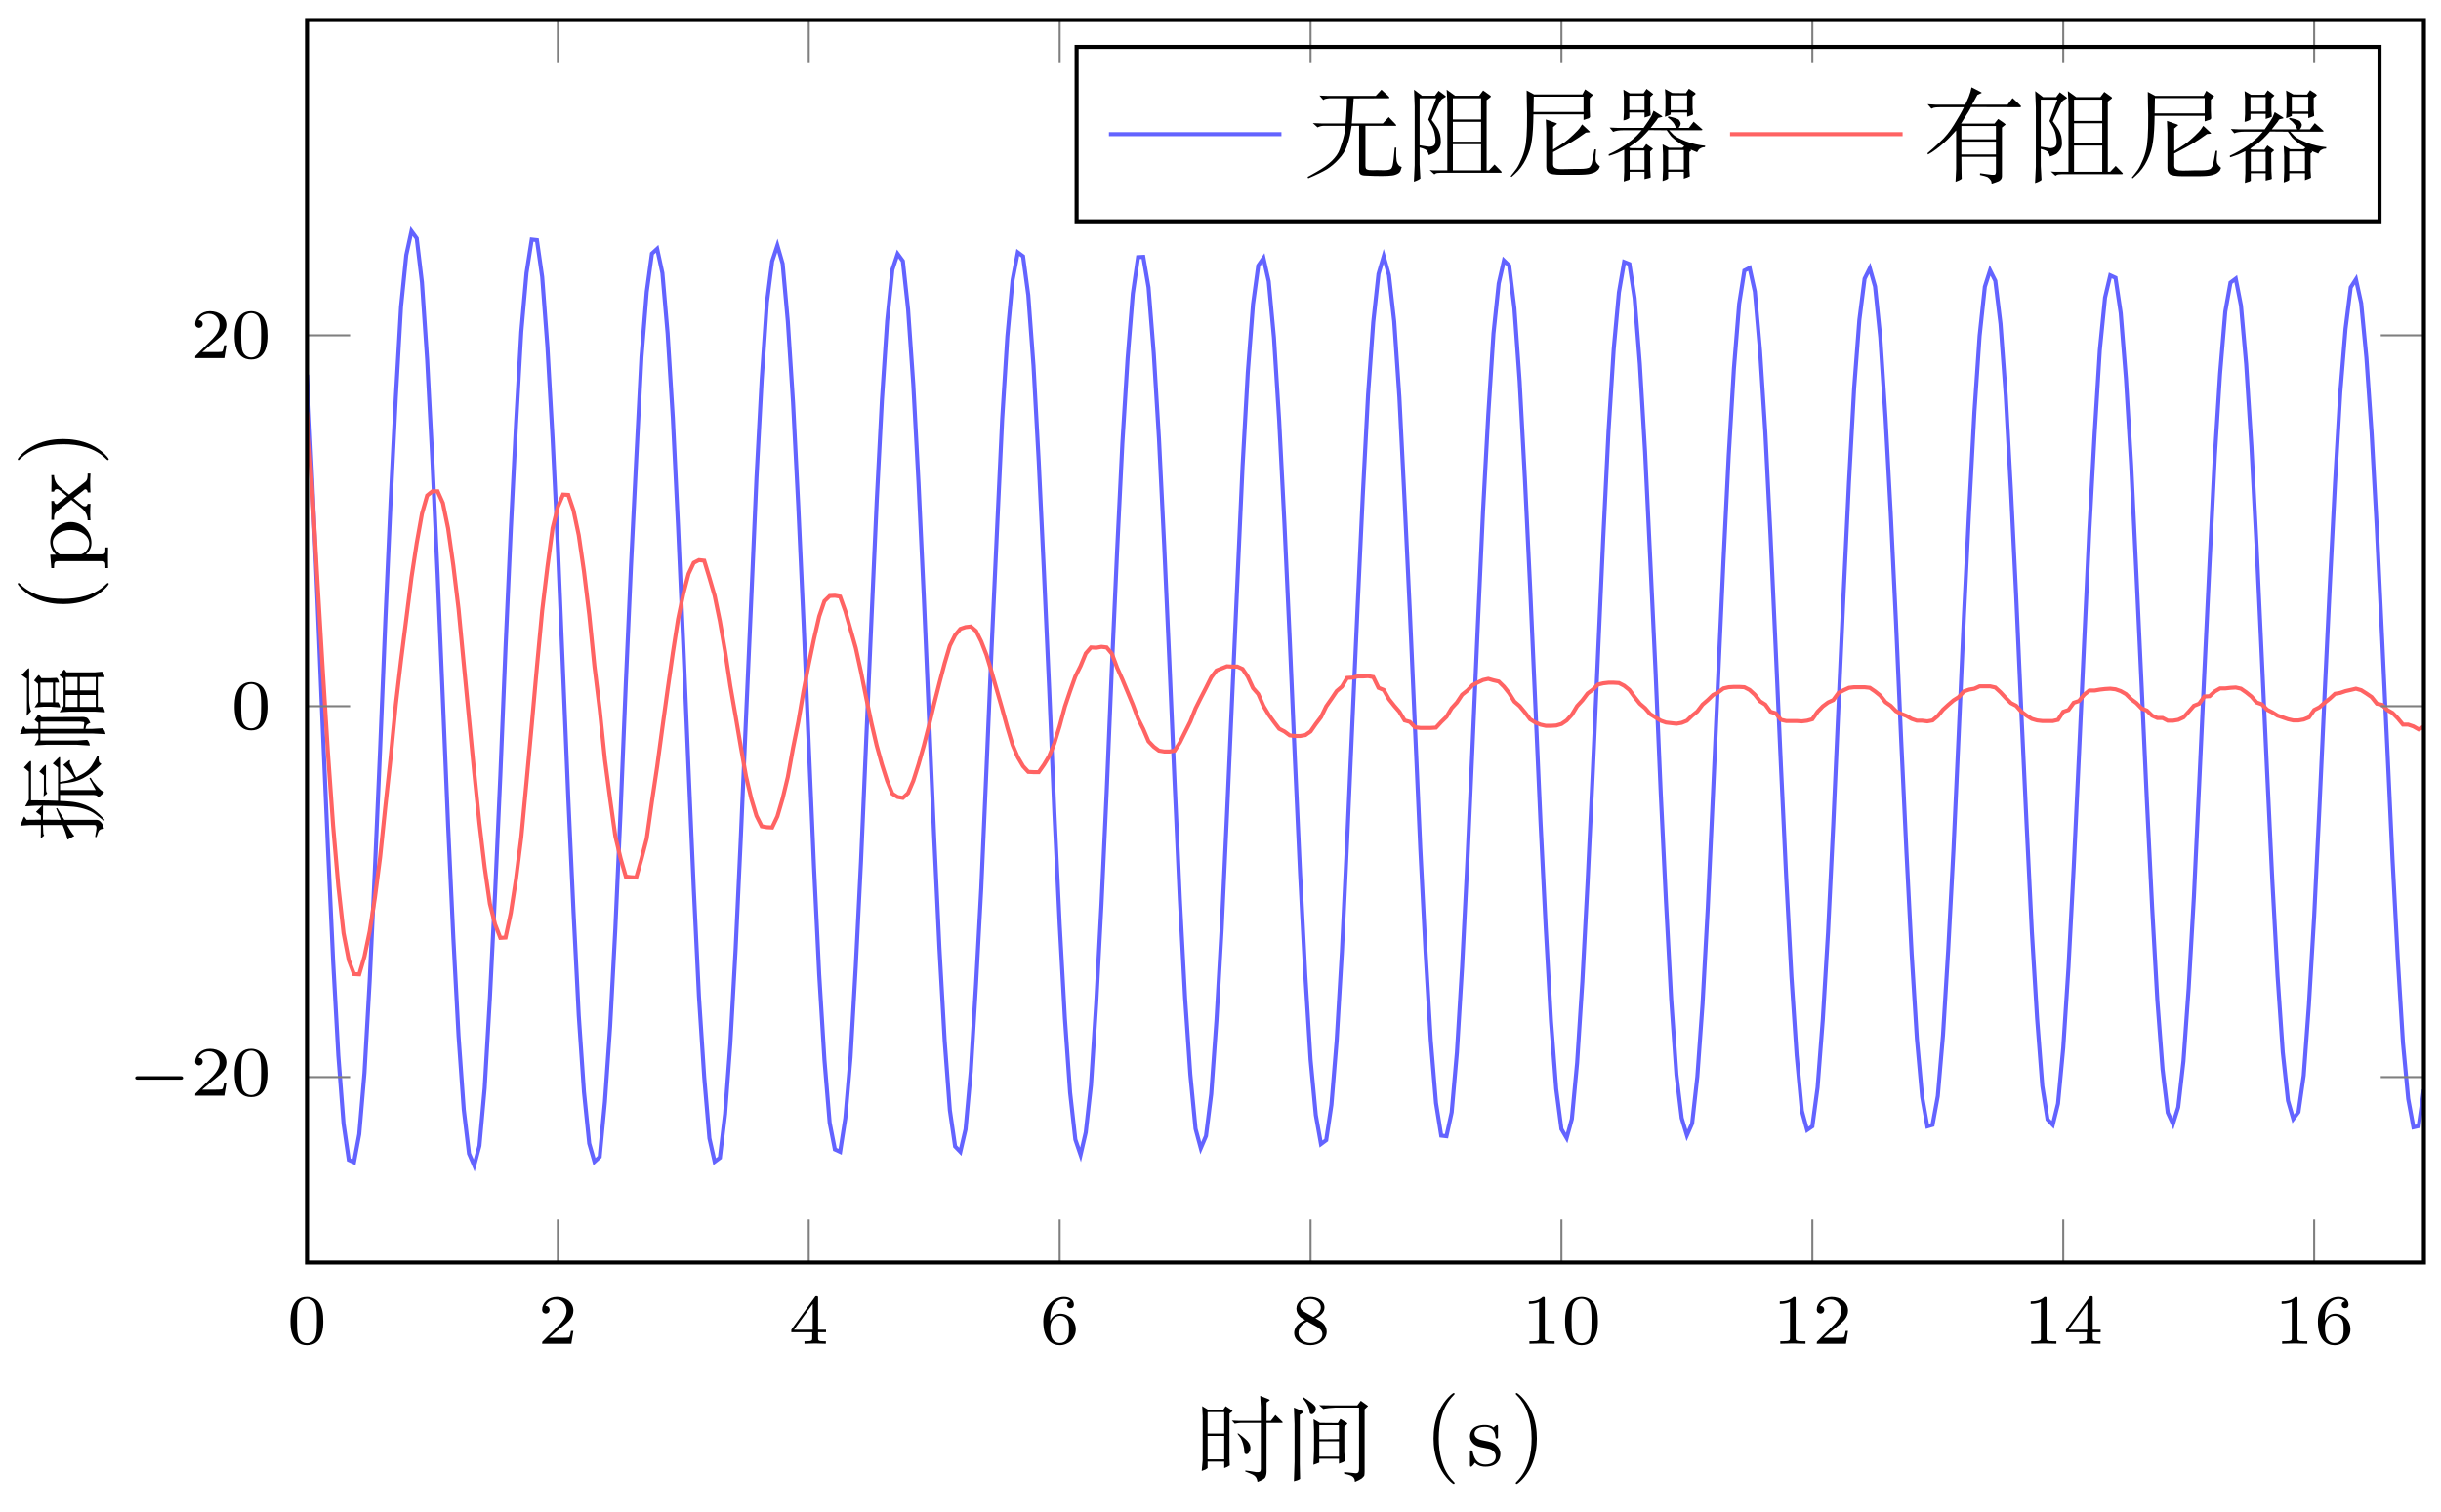 <?xml version="1.0" encoding="UTF-8"?>
<svg xmlns="http://www.w3.org/2000/svg" xmlns:xlink="http://www.w3.org/1999/xlink" width="240.67pt" height="149.11pt" viewBox="0 0 240.67 149.11" version="1.1">
<defs>
<clipPath id="clip1">
  <path d="M 30.266 17 L 238.984 17 L 238.984 121 L 30.266 121 Z M 30.266 17 "/>
</clipPath>
<clipPath id="clip2">
  <path d="M 30.266 35 L 238.984 35 L 238.984 102 L 30.266 102 Z M 30.266 35 "/>
</clipPath>
</defs>
<g id="surface1">
<g clip-path="url(#clip1)" clip-rule="nonzero">
<path style="fill:none;stroke-width:0.399;stroke-linecap:butt;stroke-linejoin:miter;stroke:rgb(38.823%,38.823%,100%);stroke-opacity:1;stroke-miterlimit:10;" d="M 30.266 -36.953 L 30.781 -47.367 L 31.293 -59.137 L 31.809 -71.617 L 32.324 -83.504 L 32.84 -94.742 L 33.355 -104.094 L 33.871 -110.82 L 34.387 -114.391 L 34.902 -114.625 L 35.418 -111.852 L 35.934 -105.805 L 36.449 -96.719 L 36.965 -85.656 L 37.48 -73.859 L 37.996 -61.145 L 38.512 -49.461 L 39.023 -39.195 L 39.539 -30.258 L 40.055 -25.156 L 40.57 -22.797 L 41.086 -23.504 L 41.602 -27.84 L 42.117 -35.48 L 42.633 -45.449 L 43.148 -56.719 L 43.664 -69.02 L 44.18 -81.41 L 44.695 -92.473 L 45.211 -102.18 L 45.727 -109.434 L 46.242 -113.77 L 46.754 -114.949 L 47.27 -113.004 L 47.785 -107.309 L 48.301 -98.461 L 48.816 -88.02 L 49.332 -76.484 L 49.848 -63.77 L 50.363 -52.234 L 50.879 -41.824 L 51.395 -32.738 L 51.91 -26.926 L 52.426 -23.621 L 52.938 -23.68 L 53.457 -27.309 L 53.973 -34.184 L 54.484 -43.238 L 55 -53.887 L 55.516 -66.336 L 56.031 -78.727 L 56.547 -89.934 L 57.062 -100.141 L 57.578 -107.695 L 58.094 -112.77 L 58.609 -114.566 L 59.125 -114.094 L 59.641 -108.668 L 60.156 -101.262 L 60.668 -91.617 L 61.188 -79.996 L 61.703 -67.398 L 62.215 -55.777 L 62.73 -45.305 L 63.246 -35.215 L 63.762 -28.785 L 64.277 -25.008 L 64.793 -24.535 L 65.309 -26.926 L 65.824 -32.883 L 66.34 -41.23 L 66.855 -51.941 L 67.371 -63.621 L 67.887 -75.895 L 68.398 -87.574 L 68.914 -98.285 L 69.434 -106.25 L 69.945 -112.266 L 70.461 -114.566 L 70.977 -114.184 L 71.492 -109.848 L 72.008 -102.945 L 72.523 -93.711 L 73.039 -82.68 L 73.555 -70.762 L 74.07 -59.078 L 74.586 -47.133 L 75.102 -37.398 L 75.617 -29.816 L 76.129 -25.773 L 76.645 -24.211 L 77.164 -26.012 L 77.676 -31.703 L 78.191 -39.699 L 78.707 -49.906 L 79.223 -61.293 L 79.738 -73.445 L 80.254 -85.48 L 80.77 -96.129 L 81.285 -104.508 L 81.801 -110.734 L 82.316 -113.359 L 82.832 -113.594 L 83.348 -110.262 L 83.859 -104.301 L 84.375 -95.273 L 84.891 -84.949 L 85.406 -72.945 L 85.922 -61.086 L 86.438 -49.461 L 86.953 -39.461 L 87.469 -31.645 L 87.984 -26.602 L 88.5 -25.039 L 89.016 -25.746 L 89.531 -30.496 L 90.047 -37.93 L 90.562 -47.633 L 91.078 -58.754 L 91.59 -70.703 L 92.105 -82.59 L 92.621 -93.477 L 93.137 -102.621 L 93.652 -109.492 L 94.168 -113.062 L 94.684 -113.594 L 95.199 -111.383 L 95.715 -105.66 L 96.23 -97.105 L 96.746 -87.605 L 97.262 -75.805 L 97.777 -63.68 L 98.293 -52.414 L 98.809 -41.352 L 99.32 -33.18 L 99.836 -27.605 L 100.352 -24.891 L 100.867 -25.273 L 101.383 -29.109 L 101.898 -36.07 L 102.414 -45.539 L 102.93 -56.453 L 103.445 -67.957 L 103.961 -80.262 L 104.477 -91.117 L 104.992 -100.438 L 105.508 -107.754 L 106.023 -112.383 L 106.539 -113.891 L 107.051 -111.676 L 107.566 -107.016 L 108.082 -98.961 L 108.598 -89.227 L 109.113 -78.078 L 109.629 -65.746 L 110.145 -54.242 L 110.66 -43.711 L 111.176 -35.363 L 111.691 -28.961 L 112.207 -25.363 L 112.723 -25.332 L 113.238 -28.34 L 113.754 -34.832 L 114.27 -43.297 L 114.781 -53.738 L 115.297 -65.305 L 115.812 -77.223 L 116.328 -88.668 L 116.844 -98.43 L 117.359 -105.953 L 117.875 -111.324 L 118.391 -113.238 L 118.906 -112.031 L 119.422 -107.902 L 119.938 -100.645 L 120.453 -91.559 L 120.969 -80.438 L 121.484 -68.812 L 122 -57.309 L 122.512 -45.953 L 123.027 -36.719 L 123.543 -29.992 L 124.059 -26.188 L 124.574 -25.449 L 125.09 -27.75 L 125.605 -33.297 L 126.121 -41.496 L 126.637 -51.617 L 127.152 -62.855 L 127.668 -74.801 L 128.184 -86.188 L 128.699 -96.219 L 129.215 -104.508 L 129.73 -109.965 L 130.242 -112.828 L 130.758 -112.445 L 131.273 -108.961 L 131.789 -102.648 L 132.305 -93.887 L 132.82 -82.945 L 133.336 -71.293 L 133.852 -59.848 L 134.367 -48.812 L 134.883 -38.93 L 135.398 -31.762 L 135.914 -27.016 L 136.426 -25.273 L 136.945 -27.133 L 137.461 -31.703 L 137.973 -39.195 L 138.488 -49.461 L 139.004 -60.32 L 139.52 -72 L 140.035 -83.684 L 140.551 -93.859 L 141.066 -102.59 L 141.582 -108.785 L 142.098 -112 L 142.613 -112.059 L 143.129 -109.699 L 143.645 -103.801 L 144.156 -95.363 L 144.676 -84.949 L 145.191 -73.418 L 145.703 -61.703 L 146.219 -50.406 L 146.734 -40.906 L 147.25 -32.883 L 147.766 -27.957 L 148.281 -25.688 L 148.797 -26.188 L 149.312 -30.406 L 149.828 -37.605 L 150.344 -47.16 L 150.859 -57.84 L 151.375 -69.492 L 151.887 -81.055 L 152.402 -91.469 L 152.922 -100.703 L 153.434 -107.398 L 153.949 -111.352 L 154.465 -112.238 L 154.98 -110.348 L 155.496 -104.832 L 156.012 -96.84 L 156.527 -87.043 L 157.043 -76.129 L 157.559 -64.449 L 158.074 -53.004 L 158.59 -42.559 L 159.105 -34.418 L 159.617 -28.844 L 160.133 -25.832 L 160.652 -26.039 L 161.164 -29.402 L 161.68 -35.895 L 162.195 -44.566 L 162.711 -55.246 L 163.227 -66.188 L 163.742 -78.254 L 164.258 -88.934 L 164.773 -98.578 L 165.289 -105.984 L 165.805 -110.262 L 166.32 -111.973 L 166.836 -110.793 L 167.348 -106.191 L 167.863 -99.02 L 168.379 -89.523 L 168.895 -78.285 L 169.41 -66.66 L 169.926 -55.332 L 170.441 -44.949 L 170.957 -36.336 L 171.473 -29.965 L 171.988 -26.688 L 172.504 -26.422 L 173.02 -28.754 L 173.535 -34.625 L 174.051 -42.648 L 174.566 -52.824 L 175.078 -64.035 L 175.594 -75.598 L 176.109 -86.543 L 176.625 -96.309 L 177.141 -104.066 L 177.656 -109.551 L 178.172 -111.441 L 178.688 -111.086 L 179.203 -107.25 L 179.719 -100.555 L 180.234 -91.973 L 180.75 -81.32 L 181.266 -69.668 L 181.781 -58.312 L 182.297 -47.605 L 182.809 -38.281 L 183.324 -31.559 L 183.84 -27.484 L 184.355 -26.453 L 184.871 -28.254 L 185.387 -33.27 L 185.902 -41.203 L 186.418 -50.645 L 186.934 -61.32 L 187.449 -73.031 L 187.965 -84.035 L 188.48 -94.094 L 188.996 -102.441 L 189.512 -108.168 L 190.027 -111.086 L 190.539 -110.938 L 191.055 -108.105 L 191.57 -102.09 L 192.086 -93.621 L 192.602 -83.801 L 193.117 -72.441 L 193.633 -60.789 L 194.148 -50.289 L 194.664 -40.672 L 195.18 -33.121 L 195.695 -28.281 L 196.211 -26.66 L 196.727 -27.691 L 197.242 -31.941 L 197.758 -39.02 L 198.27 -48.371 L 198.785 -58.812 L 199.301 -70.379 L 199.816 -81.41 L 200.332 -91.91 L 200.848 -100.438 L 201.363 -107.105 L 201.879 -110.406 L 202.395 -110.938 L 202.91 -108.844 L 203.426 -103.328 L 203.941 -95.395 L 204.457 -85.539 L 204.973 -74.535 L 205.488 -63.328 L 206 -52.266 L 206.516 -42.824 L 207.031 -34.535 L 207.547 -29.344 L 208.062 -27.16 L 208.578 -27.398 L 209.094 -30.879 L 209.609 -37.34 L 210.125 -45.895 L 210.641 -56.633 L 211.156 -67.691 L 211.672 -78.992 L 212.188 -89.465 L 212.703 -98.637 L 213.219 -105.453 L 213.73 -109.73 L 214.246 -110.852 L 214.762 -109.199 L 215.277 -104.656 L 215.793 -97.43 L 216.309 -88.43 L 216.824 -77.457 L 217.34 -66.277 L 217.855 -55.449 L 218.371 -45.008 L 218.887 -36.867 L 219.402 -30.73 L 219.914 -27.871 L 220.434 -27.484 L 220.949 -30.141 L 221.461 -35.895 L 221.977 -44.004 L 222.492 -53.918 L 223.008 -64.949 L 223.523 -76.129 L 224.039 -86.867 L 224.555 -96.25 L 225.07 -103.77 L 225.586 -108.551 L 226.102 -110.348 L 226.617 -109.672 L 227.133 -106.07 L 227.645 -99.109 L 228.164 -90.379 L 228.68 -79.73 L 229.191 -68.578 L 229.707 -57.75 L 230.223 -47.605 L 230.738 -38.754 L 231.254 -32.441 L 231.77 -28.34 L 232.285 -27.543 L 232.801 -29.906 L 233.316 -35.273 L 233.832 -42.738 L 234.348 -52.176 L 234.863 -62.914 L 235.375 -73.77 L 235.891 -84.773 L 236.41 -94.566 L 236.922 -102.855 L 237.438 -108.371 L 237.953 -111.176 L 238.469 -111.059 L 238.984 -107.457 " transform="matrix(1,0,0,-1,0,0)"/>
</g>
<g clip-path="url(#clip2)" clip-rule="nonzero">
<path style="fill:none;stroke-width:0.399;stroke-linecap:butt;stroke-linejoin:miter;stroke:rgb(100%,38.823%,38.823%);stroke-opacity:1;stroke-miterlimit:10;" d="M 30.266 -40.668 L 30.781 -48.277 L 31.293 -57.273 L 31.809 -65.918 L 32.324 -74.148 L 32.84 -81.434 L 33.355 -87.395 L 33.871 -92.023 L 34.387 -94.707 L 34.902 -96.066 L 35.418 -96.094 L 35.934 -94.324 L 36.449 -91.848 L 36.965 -88.516 L 37.48 -84.531 L 37.996 -79.516 L 38.512 -74.738 L 39.023 -69.488 L 39.539 -65.121 L 40.055 -61.051 L 40.57 -56.949 L 41.086 -53.559 L 41.602 -50.668 L 42.117 -48.867 L 42.633 -48.453 L 43.148 -48.453 L 43.664 -49.605 L 44.18 -52.113 L 44.695 -55.77 L 45.211 -60.047 L 45.727 -65.477 L 46.242 -70.844 L 46.754 -76.152 L 47.27 -81.199 L 47.785 -85.535 L 48.301 -89.133 L 48.816 -91.168 L 49.332 -92.496 L 49.848 -92.465 L 50.363 -90.047 L 50.879 -86.684 L 51.395 -82.586 L 51.91 -77.129 L 52.426 -71.523 L 52.938 -65.77 L 53.457 -60.223 L 53.973 -55.918 L 54.484 -52.082 L 55 -49.988 L 55.516 -48.777 L 56.031 -48.809 L 56.547 -50.344 L 57.062 -52.789 L 57.578 -56.359 L 58.094 -60.609 L 58.609 -65.711 L 59.125 -69.93 L 59.641 -74.914 L 60.156 -78.809 L 60.668 -82.465 L 61.188 -84.648 L 61.703 -86.449 L 62.215 -86.508 L 62.73 -86.539 L 63.246 -84.707 L 63.762 -82.703 L 64.277 -79.043 L 64.793 -75.594 L 65.309 -71.758 L 65.824 -68.012 L 66.34 -64.383 L 66.855 -61.051 L 67.371 -58.57 L 67.887 -56.594 L 68.398 -55.504 L 68.914 -55.238 L 69.434 -55.297 L 69.945 -56.98 L 70.461 -58.75 L 70.977 -61.258 L 71.492 -64.234 L 72.008 -67.656 L 72.523 -70.609 L 73.039 -73.645 L 73.555 -76.566 L 74.07 -78.75 L 74.586 -80.461 L 75.102 -81.492 L 75.617 -81.582 L 76.129 -81.609 L 76.645 -80.52 L 77.164 -78.75 L 77.676 -76.625 L 78.191 -73.766 L 78.707 -71.199 L 79.223 -68.16 L 79.738 -65.504 L 80.254 -63.027 L 80.77 -60.785 L 81.285 -59.281 L 81.801 -58.777 L 82.316 -58.75 L 82.832 -58.836 L 83.348 -60.281 L 83.859 -62.082 L 84.375 -63.91 L 84.891 -66.27 L 85.406 -68.836 L 85.922 -71.316 L 86.438 -73.527 L 86.953 -75.387 L 87.469 -77.008 L 87.984 -78.277 L 88.5 -78.602 L 89.016 -78.691 L 89.531 -78.219 L 90.047 -77.008 L 90.562 -75.387 L 91.078 -73.559 L 91.59 -71.551 L 92.105 -69.398 L 92.621 -67.363 L 93.137 -65.414 L 93.652 -63.676 L 94.168 -62.645 L 94.684 -62.023 L 95.199 -61.848 L 95.715 -61.789 L 96.23 -62.23 L 96.746 -63.262 L 97.262 -64.59 L 97.777 -66.301 L 98.293 -68.102 L 98.809 -69.898 L 99.32 -71.758 L 99.836 -73.469 L 100.352 -74.68 L 100.867 -75.562 L 101.383 -76.125 L 101.898 -76.152 L 102.414 -76.152 L 102.93 -75.418 L 103.445 -74.562 L 103.961 -73.293 L 104.477 -71.609 L 104.992 -69.691 L 105.508 -68.16 L 106.023 -66.715 L 106.539 -65.68 L 107.051 -64.441 L 107.566 -63.852 L 108.082 -63.883 L 108.598 -63.793 L 109.113 -63.852 L 109.629 -64.473 L 110.145 -65.859 L 110.66 -67.008 L 111.176 -68.246 L 111.691 -69.488 L 112.207 -70.875 L 112.723 -71.906 L 113.238 -73.113 L 113.754 -73.645 L 114.27 -74.031 L 114.781 -74.117 L 115.297 -74.117 L 115.812 -74.031 L 116.328 -73.234 L 116.844 -72.199 L 117.359 -71.168 L 117.875 -69.871 L 118.391 -68.836 L 118.906 -67.836 L 119.422 -66.801 L 119.938 -66.125 L 120.969 -65.711 L 121.484 -65.742 L 122 -65.742 L 122.512 -65.977 L 123.027 -66.742 L 123.543 -67.863 L 124.059 -68.453 L 124.574 -69.633 L 125.09 -70.488 L 125.605 -71.199 L 126.121 -71.875 L 126.637 -72.141 L 127.152 -72.523 L 127.668 -72.586 L 128.184 -72.586 L 128.699 -72.496 L 129.215 -72.141 L 129.73 -71.402 L 130.242 -70.727 L 130.758 -69.664 L 131.273 -68.926 L 131.789 -68.16 L 132.305 -67.719 L 132.82 -66.859 L 133.336 -66.832 L 133.852 -66.715 L 134.367 -66.715 L 134.883 -66.684 L 135.398 -66.773 L 135.914 -67.836 L 136.426 -68.043 L 136.945 -68.957 L 137.461 -69.605 L 137.973 -70.195 L 138.488 -71.051 L 139.004 -71.199 L 139.52 -71.73 L 140.035 -71.789 L 141.066 -71.789 L 141.582 -71.758 L 142.098 -71.199 L 142.613 -70.695 L 143.129 -69.84 L 143.645 -69.281 L 144.156 -68.512 L 144.676 -68.102 L 145.191 -67.57 L 145.703 -67.305 L 146.219 -67.066 L 146.734 -66.949 L 147.25 -67.098 L 147.766 -67.215 L 148.281 -67.719 L 148.797 -68.367 L 149.312 -69.191 L 149.828 -69.633 L 150.344 -70.254 L 150.859 -70.934 L 151.375 -71.258 L 151.887 -71.465 L 152.402 -71.582 L 152.922 -71.582 L 153.434 -71.551 L 153.949 -71.402 L 154.465 -71.051 L 154.98 -70.488 L 155.496 -69.633 L 156.012 -69.074 L 156.527 -68.395 L 157.043 -68.012 L 157.559 -67.512 L 158.074 -67.391 L 158.59 -67.332 L 159.105 -67.332 L 159.617 -67.363 L 160.133 -67.629 L 160.652 -68.043 L 161.164 -68.75 L 161.68 -69.398 L 162.195 -69.84 L 162.711 -70.43 L 163.742 -71.078 L 164.258 -71.258 L 165.289 -71.375 L 165.805 -71.285 L 166.32 -71.078 L 166.836 -70.578 L 167.348 -70.164 L 167.863 -69.488 L 168.379 -69.043 L 168.895 -68.543 L 169.41 -68.277 L 169.926 -67.895 L 170.441 -67.777 L 170.957 -67.746 L 171.473 -67.746 L 171.988 -67.777 L 172.504 -68.043 L 173.02 -68.512 L 173.535 -69.164 L 174.051 -69.488 L 174.566 -70.195 L 175.078 -70.344 L 175.594 -70.992 L 176.109 -71.109 L 177.141 -71.109 L 177.656 -71.141 L 178.172 -71.078 L 178.688 -70.934 L 179.203 -70.195 L 179.719 -69.664 L 180.234 -69.281 L 180.75 -69.043 L 181.266 -68.336 L 181.781 -68.07 L 182.297 -67.836 L 182.809 -67.777 L 183.84 -67.777 L 184.355 -67.836 L 184.871 -68.188 L 185.387 -68.602 L 185.902 -69.25 L 186.418 -69.605 L 186.934 -70.137 L 187.449 -70.402 L 187.965 -70.609 L 188.48 -70.902 L 188.996 -71.078 L 189.512 -71.078 L 190.027 -71.141 L 190.539 -71.051 L 191.055 -70.609 L 191.57 -69.988 L 192.086 -69.516 L 192.602 -69.074 L 193.117 -68.75 L 193.633 -68.188 L 194.148 -68.012 L 194.664 -67.922 L 195.18 -67.688 L 196.211 -67.688 L 196.727 -67.805 L 197.242 -68.277 L 197.758 -68.836 L 198.27 -69.34 L 198.785 -69.605 L 199.301 -70.195 L 199.816 -70.578 L 200.332 -70.902 L 200.848 -71.051 L 201.363 -71.109 L 202.395 -71.109 L 202.91 -70.992 L 203.426 -70.195 L 203.941 -70.02 L 204.457 -69.309 L 204.973 -69.133 L 205.488 -68.512 L 206 -68.102 L 206.516 -68.102 L 207.031 -68.012 L 207.547 -67.953 L 208.062 -67.922 L 208.578 -67.98 L 209.094 -68.16 L 209.609 -68.453 L 210.125 -68.957 L 210.641 -69.34 L 211.156 -69.871 L 211.672 -70.078 L 212.188 -70.578 L 212.703 -70.812 L 213.219 -70.812 L 213.73 -71.078 L 214.246 -71.078 L 214.762 -70.992 L 215.277 -70.754 L 215.793 -70.195 L 216.309 -69.605 L 216.824 -69.398 L 217.34 -68.691 L 217.855 -68.66 L 218.371 -68.188 L 218.887 -67.895 L 219.402 -67.895 L 219.914 -67.836 L 220.434 -67.805 L 220.949 -67.922 L 221.461 -68.277 L 221.977 -68.691 L 222.492 -69.281 L 223.008 -69.457 L 223.523 -69.988 L 224.039 -70.254 L 224.555 -70.578 L 225.07 -70.754 L 225.586 -70.934 L 226.102 -71.051 L 226.617 -71.051 L 227.133 -70.961 L 227.645 -70.754 L 228.164 -70.02 L 228.68 -69.754 L 229.191 -69.309 L 229.707 -68.898 L 230.223 -68.426 L 230.738 -68.336 L 231.254 -68.16 L 231.77 -68.043 L 232.285 -67.922 L 232.801 -68.07 L 233.316 -68.395 L 233.832 -68.75 L 234.348 -69.398 L 234.863 -69.516 L 235.375 -70.02 L 235.891 -70.312 L 236.41 -70.844 L 236.922 -71.465 L 237.438 -71.465 L 237.953 -71.641 L 238.469 -71.934 L 238.984 -71.668 " transform="matrix(1,0,0,-1,0,0)"/>
</g>
<path style="fill:none;stroke-width:0.199;stroke-linecap:butt;stroke-linejoin:miter;stroke:rgb(49.803%,49.803%,49.803%);stroke-opacity:1;stroke-miterlimit:10;" d="M 30.266 -124.516 L 30.266 -120.266 M 55 -124.516 L 55 -120.266 M 79.738 -124.516 L 79.738 -120.266 M 104.477 -124.516 L 104.477 -120.266 M 129.215 -124.516 L 129.215 -120.266 M 153.949 -124.516 L 153.949 -120.266 M 178.688 -124.516 L 178.688 -120.266 M 203.426 -124.516 L 203.426 -120.266 M 228.164 -124.516 L 228.164 -120.266 M 30.266 -1.977 L 30.266 -6.227 M 55 -1.977 L 55 -6.227 M 79.738 -1.977 L 79.738 -6.227 M 104.477 -1.977 L 104.477 -6.227 M 129.215 -1.977 L 129.215 -6.227 M 153.949 -1.977 L 153.949 -6.227 M 178.688 -1.977 L 178.688 -6.227 M 203.426 -1.977 L 203.426 -6.227 M 228.164 -1.977 L 228.164 -6.227 " transform="matrix(1,0,0,-1,0,0)"/>
<path style="fill:none;stroke-width:0.199;stroke-linecap:butt;stroke-linejoin:miter;stroke:rgb(49.803%,49.803%,49.803%);stroke-opacity:1;stroke-miterlimit:10;" d="M 30.266 -106.227 L 34.516 -106.227 M 30.266 -69.648 L 34.516 -69.648 M 30.266 -33.07 L 34.516 -33.07 M 238.984 -106.227 L 234.73 -106.227 M 238.984 -69.648 L 234.73 -69.648 M 238.984 -33.07 L 234.73 -33.07 " transform="matrix(1,0,0,-1,0,0)"/>
<path style="fill:none;stroke-width:0.399;stroke-linecap:butt;stroke-linejoin:miter;stroke:rgb(0%,0%,0%);stroke-opacity:1;stroke-miterlimit:10;" d="M 30.266 -1.977 L 238.984 -1.977 L 238.984 -124.516 L 30.266 -124.516 Z M 30.266 -1.977 " transform="matrix(1,0,0,-1,0,0)"/>
<path style=" stroke:none;fill-rule:nonzero;fill:rgb(0%,0%,0%);fill-opacity:1;" d="M 31.871 130.312 C 31.871 129.547 31.777 128.984 31.465 128.5 C 31.246 128.188 30.809 127.906 30.262 127.906 C 28.637 127.906 28.637 129.812 28.637 130.312 C 28.637 130.812 28.637 132.672 30.262 132.672 C 31.871 132.672 31.871 130.812 31.871 130.312 Z M 30.262 132.469 C 29.934 132.469 29.512 132.281 29.371 131.719 C 29.277 131.312 29.277 130.734 29.277 130.219 C 29.277 129.703 29.277 129.172 29.371 128.797 C 29.527 128.25 29.965 128.094 30.262 128.094 C 30.637 128.094 30.996 128.328 31.121 128.734 C 31.23 129.109 31.246 129.609 31.246 130.219 C 31.246 130.734 31.246 131.25 31.152 131.688 C 31.012 132.328 30.543 132.469 30.262 132.469 Z M 30.262 132.469 "/>
<path style=" stroke:none;fill-rule:nonzero;fill:rgb(0%,0%,0%);fill-opacity:1;" d="M 56.531 131.266 L 56.297 131.266 C 56.281 131.422 56.203 131.828 56.109 131.891 C 56.062 131.938 55.531 131.938 55.422 131.938 L 54.141 131.938 C 54.875 131.297 55.125 131.094 55.531 130.766 C 56.047 130.359 56.531 129.922 56.531 129.266 C 56.531 128.422 55.797 127.906 54.906 127.906 C 54.047 127.906 53.453 128.516 53.453 129.156 C 53.453 129.5 53.75 129.547 53.828 129.547 C 53.984 129.547 54.188 129.422 54.188 129.172 C 54.188 129.047 54.141 128.797 53.781 128.797 C 54 128.312 54.469 128.156 54.797 128.156 C 55.5 128.156 55.859 128.703 55.859 129.266 C 55.859 129.875 55.422 130.344 55.203 130.594 L 53.531 132.266 C 53.453 132.328 53.453 132.344 53.453 132.531 L 56.328 132.531 Z M 56.531 131.266 "/>
<path style=" stroke:none;fill-rule:nonzero;fill:rgb(0%,0%,0%);fill-opacity:1;" d="M 81.441 131.391 L 81.441 131.141 L 80.66 131.141 L 80.66 128.031 C 80.66 127.891 80.66 127.828 80.52 127.828 C 80.426 127.828 80.395 127.828 80.332 127.938 L 78.02 131.141 L 78.02 131.391 L 80.082 131.391 L 80.082 131.953 C 80.082 132.203 80.082 132.281 79.504 132.281 L 79.316 132.281 L 79.316 132.531 C 79.676 132.516 80.113 132.5 80.363 132.5 C 80.629 132.5 81.066 132.516 81.426 132.531 L 81.426 132.281 L 81.238 132.281 C 80.66 132.281 80.66 132.203 80.66 131.953 L 80.66 131.391 Z M 80.129 128.594 L 80.129 131.141 L 78.285 131.141 Z M 80.129 128.594 "/>
<path style=" stroke:none;fill-rule:nonzero;fill:rgb(0%,0%,0%);fill-opacity:1;" d="M 103.535 130.25 C 103.535 129.688 103.582 129.172 103.848 128.734 C 104.082 128.359 104.457 128.109 104.91 128.109 C 105.113 128.109 105.395 128.156 105.535 128.344 C 105.363 128.359 105.207 128.484 105.207 128.688 C 105.207 128.859 105.332 129.016 105.535 129.016 C 105.754 129.016 105.879 128.875 105.879 128.672 C 105.879 128.266 105.582 127.906 104.895 127.906 C 103.895 127.906 102.863 128.828 102.863 130.328 C 102.863 132.125 103.707 132.672 104.488 132.672 C 105.332 132.672 106.066 132.016 106.066 131.109 C 106.066 130.219 105.363 129.562 104.551 129.562 C 103.988 129.562 103.691 129.938 103.535 130.25 Z M 104.488 132.453 C 104.129 132.453 103.863 132.25 103.707 131.938 C 103.613 131.734 103.551 131.375 103.551 130.969 C 103.551 130.281 103.957 129.766 104.52 129.766 C 104.832 129.766 105.051 129.891 105.223 130.141 C 105.395 130.406 105.395 130.703 105.395 131.109 C 105.395 131.5 105.395 131.797 105.207 132.078 C 105.051 132.312 104.816 132.453 104.488 132.453 Z M 104.488 132.453 "/>
<path style=" stroke:none;fill-rule:nonzero;fill:rgb(0%,0%,0%);fill-opacity:1;" d="M 129.695 130.016 C 130.242 129.75 130.586 129.422 130.586 128.938 C 130.586 128.266 129.883 127.906 129.211 127.906 C 128.445 127.906 127.82 128.406 127.82 129.062 C 127.82 129.391 127.977 129.625 128.102 129.766 C 128.227 129.922 128.273 129.953 128.68 130.188 C 128.289 130.359 127.602 130.734 127.602 131.469 C 127.602 132.234 128.398 132.672 129.195 132.672 C 130.086 132.672 130.805 132.109 130.805 131.359 C 130.805 130.891 130.539 130.5 130.133 130.266 C 130.039 130.203 129.805 130.078 129.695 130.016 Z M 128.57 129.359 C 128.383 129.25 128.195 129.062 128.195 128.797 C 128.195 128.359 128.695 128.109 129.195 128.109 C 129.742 128.109 130.227 128.453 130.227 128.938 C 130.227 129.562 129.492 129.875 129.492 129.875 C 129.477 129.875 129.461 129.875 129.414 129.844 Z M 128.898 130.328 L 129.867 130.875 C 130.039 130.984 130.383 131.188 130.383 131.594 C 130.383 132.125 129.805 132.453 129.211 132.453 C 128.57 132.453 128.023 132.031 128.023 131.469 C 128.023 130.953 128.398 130.547 128.898 130.328 Z M 128.898 130.328 "/>
<path style=" stroke:none;fill-rule:nonzero;fill:rgb(0%,0%,0%);fill-opacity:1;" d="M 152.309 128.094 C 152.309 127.906 152.309 127.906 152.105 127.906 C 151.652 128.344 151.027 128.344 150.746 128.344 L 150.746 128.594 C 150.902 128.594 151.371 128.594 151.746 128.406 L 151.746 131.953 C 151.746 132.188 151.746 132.281 151.059 132.281 L 150.793 132.281 L 150.793 132.531 C 150.918 132.531 151.777 132.5 152.027 132.5 C 152.246 132.5 153.121 132.531 153.277 132.531 L 153.277 132.281 L 153.012 132.281 C 152.309 132.281 152.309 132.188 152.309 131.953 Z M 152.309 128.094 "/>
<path style=" stroke:none;fill-rule:nonzero;fill:rgb(0%,0%,0%);fill-opacity:1;" d="M 157.543 130.312 C 157.543 129.547 157.449 128.984 157.137 128.5 C 156.918 128.188 156.48 127.906 155.934 127.906 C 154.309 127.906 154.309 129.812 154.309 130.312 C 154.309 130.812 154.309 132.672 155.934 132.672 C 157.543 132.672 157.543 130.812 157.543 130.312 Z M 155.934 132.469 C 155.605 132.469 155.184 132.281 155.043 131.719 C 154.949 131.312 154.949 130.734 154.949 130.219 C 154.949 129.703 154.949 129.172 155.043 128.797 C 155.199 128.25 155.637 128.094 155.934 128.094 C 156.309 128.094 156.668 128.328 156.793 128.734 C 156.902 129.109 156.918 129.609 156.918 130.219 C 156.918 130.734 156.918 131.25 156.824 131.688 C 156.684 132.328 156.215 132.469 155.934 132.469 Z M 155.934 132.469 "/>
<path style=" stroke:none;fill-rule:nonzero;fill:rgb(0%,0%,0%);fill-opacity:1;" d="M 177.043 128.094 C 177.043 127.906 177.043 127.906 176.84 127.906 C 176.387 128.344 175.762 128.344 175.48 128.344 L 175.48 128.594 C 175.637 128.594 176.105 128.594 176.48 128.406 L 176.48 131.953 C 176.48 132.188 176.48 132.281 175.793 132.281 L 175.527 132.281 L 175.527 132.531 C 175.652 132.531 176.512 132.5 176.762 132.5 C 176.98 132.5 177.855 132.531 178.012 132.531 L 178.012 132.281 L 177.746 132.281 C 177.043 132.281 177.043 132.188 177.043 131.953 Z M 177.043 128.094 "/>
<path style=" stroke:none;fill-rule:nonzero;fill:rgb(0%,0%,0%);fill-opacity:1;" d="M 182.203 131.266 L 181.969 131.266 C 181.953 131.422 181.875 131.828 181.781 131.891 C 181.734 131.938 181.203 131.938 181.094 131.938 L 179.812 131.938 C 180.547 131.297 180.797 131.094 181.203 130.766 C 181.719 130.359 182.203 129.922 182.203 129.266 C 182.203 128.422 181.469 127.906 180.578 127.906 C 179.719 127.906 179.125 128.516 179.125 129.156 C 179.125 129.5 179.422 129.547 179.5 129.547 C 179.656 129.547 179.859 129.422 179.859 129.172 C 179.859 129.047 179.812 128.797 179.453 128.797 C 179.672 128.312 180.141 128.156 180.469 128.156 C 181.172 128.156 181.531 128.703 181.531 129.266 C 181.531 129.875 181.094 130.344 180.875 130.594 L 179.203 132.266 C 179.125 132.328 179.125 132.344 179.125 132.531 L 182 132.531 Z M 182.203 131.266 "/>
<path style=" stroke:none;fill-rule:nonzero;fill:rgb(0%,0%,0%);fill-opacity:1;" d="M 201.781 128.094 C 201.781 127.906 201.781 127.906 201.578 127.906 C 201.125 128.344 200.5 128.344 200.219 128.344 L 200.219 128.594 C 200.375 128.594 200.844 128.594 201.219 128.406 L 201.219 131.953 C 201.219 132.188 201.219 132.281 200.531 132.281 L 200.266 132.281 L 200.266 132.531 C 200.391 132.531 201.25 132.5 201.5 132.5 C 201.719 132.5 202.594 132.531 202.75 132.531 L 202.75 132.281 L 202.484 132.281 C 201.781 132.281 201.781 132.188 201.781 131.953 Z M 201.781 128.094 "/>
<path style=" stroke:none;fill-rule:nonzero;fill:rgb(0%,0%,0%);fill-opacity:1;" d="M 207.113 131.391 L 207.113 131.141 L 206.332 131.141 L 206.332 128.031 C 206.332 127.891 206.332 127.828 206.191 127.828 C 206.098 127.828 206.066 127.828 206.004 127.938 L 203.691 131.141 L 203.691 131.391 L 205.754 131.391 L 205.754 131.953 C 205.754 132.203 205.754 132.281 205.176 132.281 L 204.988 132.281 L 204.988 132.531 C 205.348 132.516 205.785 132.5 206.035 132.5 C 206.301 132.5 206.738 132.516 207.098 132.531 L 207.098 132.281 L 206.91 132.281 C 206.332 132.281 206.332 132.203 206.332 131.953 L 206.332 131.391 Z M 205.801 128.594 L 205.801 131.141 L 203.957 131.141 Z M 205.801 128.594 "/>
<path style=" stroke:none;fill-rule:nonzero;fill:rgb(0%,0%,0%);fill-opacity:1;" d="M 226.52 128.094 C 226.52 127.906 226.52 127.906 226.316 127.906 C 225.863 128.344 225.238 128.344 224.957 128.344 L 224.957 128.594 C 225.113 128.594 225.582 128.594 225.957 128.406 L 225.957 131.953 C 225.957 132.188 225.957 132.281 225.27 132.281 L 225.004 132.281 L 225.004 132.531 C 225.129 132.531 225.988 132.5 226.238 132.5 C 226.457 132.5 227.332 132.531 227.488 132.531 L 227.488 132.281 L 227.223 132.281 C 226.52 132.281 226.52 132.188 226.52 131.953 Z M 226.52 128.094 "/>
<path style=" stroke:none;fill-rule:nonzero;fill:rgb(0%,0%,0%);fill-opacity:1;" d="M 229.207 130.25 C 229.207 129.688 229.254 129.172 229.52 128.734 C 229.754 128.359 230.129 128.109 230.582 128.109 C 230.785 128.109 231.066 128.156 231.207 128.344 C 231.035 128.359 230.879 128.484 230.879 128.688 C 230.879 128.859 231.004 129.016 231.207 129.016 C 231.426 129.016 231.551 128.875 231.551 128.672 C 231.551 128.266 231.254 127.906 230.566 127.906 C 229.566 127.906 228.535 128.828 228.535 130.328 C 228.535 132.125 229.379 132.672 230.16 132.672 C 231.004 132.672 231.738 132.016 231.738 131.109 C 231.738 130.219 231.035 129.562 230.223 129.562 C 229.66 129.562 229.363 129.938 229.207 130.25 Z M 230.16 132.453 C 229.801 132.453 229.535 132.25 229.379 131.938 C 229.285 131.734 229.223 131.375 229.223 130.969 C 229.223 130.281 229.629 129.766 230.191 129.766 C 230.504 129.766 230.723 129.891 230.895 130.141 C 231.066 130.406 231.066 130.703 231.066 131.109 C 231.066 131.5 231.066 131.797 230.879 132.078 C 230.723 132.312 230.488 132.453 230.16 132.453 Z M 230.16 132.453 "/>
<path style=" stroke:none;fill-rule:nonzero;fill:rgb(0%,0%,0%);fill-opacity:1;" d="M 17.762 106.48 C 17.871 106.48 18.043 106.48 18.043 106.324 C 18.043 106.137 17.871 106.137 17.762 106.137 L 13.605 106.137 C 13.496 106.137 13.324 106.137 13.324 106.309 C 13.324 106.48 13.48 106.48 13.605 106.48 Z M 17.762 106.48 "/>
<path style=" stroke:none;fill-rule:nonzero;fill:rgb(0%,0%,0%);fill-opacity:1;" d="M 22.316 106.793 L 22.082 106.793 C 22.066 106.949 21.988 107.355 21.895 107.418 C 21.848 107.465 21.316 107.465 21.207 107.465 L 19.926 107.465 C 20.66 106.824 20.91 106.621 21.316 106.293 C 21.832 105.887 22.316 105.449 22.316 104.793 C 22.316 103.949 21.582 103.434 20.691 103.434 C 19.832 103.434 19.238 104.043 19.238 104.684 C 19.238 105.027 19.535 105.074 19.613 105.074 C 19.77 105.074 19.973 104.949 19.973 104.699 C 19.973 104.574 19.926 104.324 19.566 104.324 C 19.785 103.84 20.254 103.684 20.582 103.684 C 21.285 103.684 21.645 104.23 21.645 104.793 C 21.645 105.402 21.207 105.871 20.988 106.121 L 19.316 107.793 C 19.238 107.855 19.238 107.871 19.238 108.059 L 22.113 108.059 Z M 22.316 106.793 "/>
<path style=" stroke:none;fill-rule:nonzero;fill:rgb(0%,0%,0%);fill-opacity:1;" d="M 26.367 105.84 C 26.367 105.074 26.273 104.512 25.961 104.027 C 25.742 103.715 25.305 103.434 24.758 103.434 C 23.133 103.434 23.133 105.34 23.133 105.84 C 23.133 106.34 23.133 108.199 24.758 108.199 C 26.367 108.199 26.367 106.34 26.367 105.84 Z M 24.758 107.996 C 24.43 107.996 24.008 107.809 23.867 107.246 C 23.773 106.84 23.773 106.262 23.773 105.746 C 23.773 105.23 23.773 104.699 23.867 104.324 C 24.023 103.777 24.461 103.621 24.758 103.621 C 25.133 103.621 25.492 103.855 25.617 104.262 C 25.727 104.637 25.742 105.137 25.742 105.746 C 25.742 106.262 25.742 106.777 25.648 107.215 C 25.508 107.855 25.039 107.996 24.758 107.996 Z M 24.758 107.996 "/>
<path style=" stroke:none;fill-rule:nonzero;fill:rgb(0%,0%,0%);fill-opacity:1;" d="M 26.367 69.676 C 26.367 68.91 26.273 68.348 25.961 67.863 C 25.742 67.551 25.305 67.27 24.758 67.27 C 23.133 67.27 23.133 69.176 23.133 69.676 C 23.133 70.176 23.133 72.035 24.758 72.035 C 26.367 72.035 26.367 70.176 26.367 69.676 Z M 24.758 71.832 C 24.43 71.832 24.008 71.645 23.867 71.082 C 23.773 70.676 23.773 70.098 23.773 69.582 C 23.773 69.066 23.773 68.535 23.867 68.16 C 24.023 67.613 24.461 67.457 24.758 67.457 C 25.133 67.457 25.492 67.691 25.617 68.098 C 25.727 68.473 25.742 68.973 25.742 69.582 C 25.742 70.098 25.742 70.613 25.648 71.051 C 25.508 71.691 25.039 71.832 24.758 71.832 Z M 24.758 71.832 "/>
<path style=" stroke:none;fill-rule:nonzero;fill:rgb(0%,0%,0%);fill-opacity:1;" d="M 22.316 34.051 L 22.082 34.051 C 22.066 34.207 21.988 34.613 21.895 34.676 C 21.848 34.723 21.316 34.723 21.207 34.723 L 19.926 34.723 C 20.66 34.082 20.91 33.879 21.316 33.551 C 21.832 33.145 22.316 32.707 22.316 32.051 C 22.316 31.207 21.582 30.691 20.691 30.691 C 19.832 30.691 19.238 31.301 19.238 31.941 C 19.238 32.285 19.535 32.332 19.613 32.332 C 19.77 32.332 19.973 32.207 19.973 31.957 C 19.973 31.832 19.926 31.582 19.566 31.582 C 19.785 31.098 20.254 30.941 20.582 30.941 C 21.285 30.941 21.645 31.488 21.645 32.051 C 21.645 32.66 21.207 33.129 20.988 33.379 L 19.316 35.051 C 19.238 35.113 19.238 35.129 19.238 35.316 L 22.113 35.316 Z M 22.316 34.051 "/>
<path style=" stroke:none;fill-rule:nonzero;fill:rgb(0%,0%,0%);fill-opacity:1;" d="M 26.367 33.098 C 26.367 32.332 26.273 31.77 25.961 31.285 C 25.742 30.973 25.305 30.691 24.758 30.691 C 23.133 30.691 23.133 32.598 23.133 33.098 C 23.133 33.598 23.133 35.457 24.758 35.457 C 26.367 35.457 26.367 33.598 26.367 33.098 Z M 24.758 35.254 C 24.43 35.254 24.008 35.066 23.867 34.504 C 23.773 34.098 23.773 33.52 23.773 33.004 C 23.773 32.488 23.773 31.957 23.867 31.582 C 24.023 31.035 24.461 30.879 24.758 30.879 C 25.133 30.879 25.492 31.113 25.617 31.52 C 25.727 31.895 25.742 32.395 25.742 33.004 C 25.742 33.52 25.742 34.035 25.648 34.473 C 25.508 35.113 25.039 35.254 24.758 35.254 Z M 24.758 35.254 "/>
<path style=" stroke:none;fill-rule:nonzero;fill:rgb(0%,0%,0%);fill-opacity:1;" d="M 118.531 138.676 L 118.578 139.66 L 118.578 144.02 L 118.484 145.066 C 118.672 145.004 118.797 144.957 118.859 144.926 C 118.922 144.879 119 144.832 119.062 144.785 L 119.062 144.145 L 120.703 144.145 L 120.703 144.785 C 120.906 144.723 121.094 144.629 121.25 144.52 L 121.219 143.863 L 121.219 139.41 L 121.406 139.27 C 121.484 139.223 121.531 139.191 121.516 139.176 C 121.516 139.145 121.5 139.129 121.438 139.082 L 120.844 138.676 L 120.578 139.082 L 119.188 139.082 Z M 119.062 143.926 L 119.062 141.613 L 120.703 141.613 L 120.703 143.926 Z M 119.062 141.379 L 119.062 139.27 L 120.703 139.27 L 120.703 141.379 Z M 124.312 140.129 L 122.156 140.129 L 121.453 140.098 L 121.734 140.41 C 121.984 140.363 122.188 140.332 122.344 140.332 L 124.312 140.332 L 124.312 144.863 C 124.312 144.973 124.297 145.051 124.234 145.129 C 124.172 145.176 124.047 145.191 123.828 145.176 C 123.625 145.145 123.422 145.113 123.25 145.082 C 123.062 145.066 122.906 145.035 122.797 145.02 L 122.766 145.113 L 123.156 145.27 C 123.422 145.363 123.609 145.473 123.688 145.535 C 123.797 145.629 123.859 145.707 123.891 145.801 C 123.938 145.91 123.969 146.02 123.984 146.145 C 124.406 145.988 124.672 145.848 124.75 145.691 C 124.828 145.535 124.875 145.348 124.875 145.113 L 124.875 140.332 L 126.344 140.332 C 126.406 140.332 126.453 140.332 126.469 140.301 C 126.469 140.27 126.469 140.238 126.422 140.207 L 125.75 139.551 L 125.297 140.129 L 124.875 140.129 L 124.875 138.316 L 125.094 138.16 C 125.156 138.113 125.203 138.082 125.203 138.082 C 125.188 138.051 125.156 138.035 125.078 137.988 L 124.25 137.66 L 124.312 138.754 Z M 122.016 141.41 L 122.297 141.785 C 122.344 141.863 122.406 141.973 122.469 142.129 C 122.531 142.285 122.578 142.457 122.609 142.613 C 122.656 142.77 122.672 142.926 122.672 143.051 C 122.672 143.191 122.703 143.27 122.719 143.332 C 122.75 143.363 122.797 143.395 122.859 143.41 C 122.953 143.426 123.047 143.379 123.141 143.254 C 123.219 143.145 123.281 143.02 123.281 142.895 C 123.312 142.629 123.219 142.379 123.016 142.145 C 122.812 141.926 122.5 141.66 122.062 141.348 Z M 122.016 141.41 "/>
<path style=" stroke:none;fill-rule:nonzero;fill:rgb(0%,0%,0%);fill-opacity:1;" d="M 127.637 144.16 L 127.574 146.082 C 127.809 146.035 128.027 145.957 128.184 145.848 L 128.152 144.379 L 128.152 139.535 L 128.434 139.348 C 128.48 139.316 128.512 139.27 128.512 139.254 C 128.512 139.223 128.48 139.191 128.449 139.176 L 127.574 138.816 L 127.637 140.457 Z M 128.434 137.863 C 128.668 138.176 128.824 138.395 128.855 138.473 C 128.902 138.551 128.949 138.66 129.012 138.816 C 129.074 138.957 129.105 139.082 129.105 139.176 C 129.121 139.27 129.137 139.348 129.168 139.395 C 129.199 139.441 129.246 139.457 129.324 139.473 C 129.387 139.473 129.465 139.441 129.543 139.363 C 129.605 139.301 129.668 139.223 129.699 139.145 C 129.746 139.02 129.746 138.91 129.715 138.785 C 129.684 138.691 129.559 138.535 129.309 138.348 C 129.074 138.16 128.793 137.973 128.496 137.785 Z M 129.496 144.457 C 129.73 144.379 129.918 144.301 130.074 144.238 L 130.074 143.863 L 132.012 143.863 L 132.012 144.348 C 132.309 144.254 132.512 144.16 132.605 144.082 L 132.543 143.238 L 132.543 140.707 L 132.746 140.52 C 132.809 140.473 132.84 140.426 132.84 140.395 C 132.824 140.379 132.793 140.332 132.762 140.301 L 132.152 139.941 L 131.902 140.348 L 130.137 140.332 L 129.512 139.973 L 129.559 141.113 L 129.559 143.129 Z M 130.074 143.66 L 130.074 142.145 L 132.012 142.145 L 132.012 143.66 Z M 130.074 141.941 L 130.074 140.551 L 132.012 140.551 L 132.012 141.926 Z M 131.137 138.598 L 130.059 138.582 L 130.48 138.957 L 130.684 138.91 C 130.793 138.879 131.137 138.848 131.699 138.816 L 133.996 138.816 L 133.996 144.895 C 133.996 145.051 133.965 145.145 133.918 145.207 C 133.855 145.27 133.746 145.301 133.605 145.285 L 132.527 145.176 L 132.527 145.332 L 132.949 145.441 C 133.137 145.488 133.277 145.551 133.371 145.629 C 133.449 145.691 133.512 145.785 133.543 145.863 C 133.574 145.957 133.574 146.035 133.59 146.145 C 133.902 146.02 134.121 145.895 134.262 145.801 C 134.402 145.691 134.465 145.598 134.512 145.52 C 134.527 145.441 134.543 145.301 134.543 145.113 L 134.543 138.988 L 134.793 138.754 C 134.84 138.723 134.871 138.691 134.887 138.676 C 134.887 138.66 134.84 138.629 134.777 138.582 L 134.168 138.145 L 133.824 138.598 Z M 131.137 138.598 "/>
<path style=" stroke:none;fill-rule:nonzero;fill:rgb(0%,0%,0%);fill-opacity:1;" d="M 141.34 141.863 C 141.34 142.566 141.434 143.645 141.934 144.66 C 142.465 145.754 143.246 146.348 143.324 146.348 C 143.387 146.348 143.418 146.316 143.418 146.254 C 143.418 146.223 143.418 146.207 143.262 146.051 C 142.152 144.926 141.855 143.238 141.855 141.863 C 141.855 140.301 142.199 138.738 143.309 137.613 C 143.418 137.504 143.418 137.488 143.418 137.473 C 143.418 137.41 143.387 137.379 143.324 137.379 C 143.246 137.379 142.434 137.988 141.902 139.129 C 141.449 140.113 141.34 141.113 141.34 141.863 Z M 141.34 141.863 "/>
<path style=" stroke:none;fill-rule:nonzero;fill:rgb(0%,0%,0%);fill-opacity:1;" d="M 147.93 143.41 C 147.93 143.004 147.758 142.754 147.555 142.551 C 147.258 142.254 146.93 142.191 146.273 142.066 C 146.039 142.02 145.383 141.91 145.383 141.395 C 145.383 141.113 145.586 140.723 146.398 140.723 C 147.367 140.723 147.43 141.473 147.445 141.691 C 147.461 141.801 147.461 141.863 147.57 141.863 C 147.695 141.863 147.695 141.801 147.695 141.629 L 147.695 140.77 C 147.695 140.613 147.695 140.535 147.602 140.535 C 147.555 140.535 147.539 140.535 147.414 140.645 C 147.398 140.66 147.32 140.738 147.258 140.785 C 146.992 140.582 146.711 140.535 146.398 140.535 C 145.211 140.535 144.93 141.191 144.93 141.645 C 144.93 141.926 145.055 142.16 145.258 142.363 C 145.555 142.645 145.898 142.707 146.352 142.785 C 146.82 142.879 146.961 142.895 147.164 143.051 C 147.258 143.129 147.477 143.301 147.477 143.629 C 147.477 144.426 146.57 144.426 146.445 144.426 C 145.539 144.426 145.305 143.66 145.195 143.176 C 145.164 143.082 145.148 143.035 145.055 143.035 C 144.93 143.035 144.93 143.113 144.93 143.27 L 144.93 144.41 C 144.93 144.566 144.93 144.645 145.023 144.645 C 145.086 144.645 145.086 144.645 145.258 144.473 C 145.289 144.41 145.383 144.301 145.43 144.254 C 145.805 144.629 146.227 144.645 146.445 144.645 C 147.555 144.645 147.93 144.004 147.93 143.41 Z M 147.93 143.41 "/>
<path style=" stroke:none;fill-rule:nonzero;fill:rgb(0%,0%,0%);fill-opacity:1;" d="M 149.449 146.254 C 149.449 146.316 149.48 146.348 149.543 146.348 C 149.621 146.348 150.434 145.738 150.965 144.598 C 151.418 143.613 151.527 142.613 151.527 141.863 C 151.527 141.16 151.434 140.082 150.934 139.066 C 150.402 137.957 149.621 137.379 149.543 137.379 C 149.48 137.379 149.449 137.41 149.449 137.473 C 149.449 137.488 149.449 137.504 149.621 137.676 C 150.496 138.566 151.012 139.988 151.012 141.863 C 151.012 143.395 150.684 144.973 149.559 146.098 C 149.449 146.207 149.449 146.223 149.449 146.254 Z M 149.449 146.254 "/>
<path style=" stroke:none;fill-rule:nonzero;fill:rgb(0%,0%,0%);fill-opacity:1;" d="M 6.656 82.805 L 7.328 82.445 L 7.156 82.242 C 7.078 82.148 6.891 81.852 6.609 81.367 L 9.312 81.367 C 9.375 81.367 9.438 81.398 9.453 81.414 C 9.484 81.461 9.5 81.523 9.516 81.633 C 9.516 81.758 9.469 82.055 9.375 82.539 L 9.516 82.555 C 9.625 82.18 9.719 81.945 9.797 81.883 C 9.859 81.82 9.938 81.773 10.031 81.758 C 10.109 81.758 10.188 81.727 10.25 81.727 C 10.188 81.43 10.094 81.227 9.938 81.07 C 9.812 80.914 9.672 80.852 9.516 80.852 L 6.344 80.852 L 5.641 79.695 L 5.531 79.727 C 5.688 80.117 5.844 80.477 6 80.852 L 4.234 80.836 L 4.25 79.461 L 5.562 79.477 C 6.016 79.477 6.469 79.508 6.922 79.539 C 7.375 79.555 7.828 79.633 8.266 79.758 C 8.703 79.883 9.078 80.055 9.375 80.273 C 9.672 80.492 9.938 80.711 10.203 80.93 L 10.328 80.867 C 9.984 80.477 9.641 80.148 9.281 79.883 C 8.906 79.617 8.516 79.414 8.094 79.289 C 7.672 79.148 7.266 79.086 6.906 79.055 C 6.547 79.023 6.219 78.992 5.922 78.992 L 5.922 78.398 L 9.188 78.398 C 9.312 78.398 9.406 78.43 9.5 78.445 C 9.578 78.477 9.656 78.555 9.719 78.664 L 10.266 78.148 L 9.922 77.898 C 9.891 77.883 9.781 77.758 9.562 77.539 C 9.375 77.32 9.25 77.18 9.188 77.102 C 9.141 77.023 9.047 76.883 8.938 76.695 L 8.812 76.758 C 9.016 77.148 9.234 77.523 9.438 77.914 L 5.922 77.914 L 5.922 77.289 L 6.281 77.242 C 6.516 77.227 6.812 77.18 7.156 77.117 C 7.516 77.039 7.859 76.914 8.203 76.742 C 8.531 76.555 8.828 76.367 9.078 76.18 C 9.328 75.992 9.641 75.711 10 75.352 L 9.859 75.242 C 9.734 75.18 9.703 74.945 9.734 74.539 L 9.609 74.508 C 9.422 74.898 9.219 75.242 9.016 75.555 C 8.812 75.852 8.547 76.086 8.266 76.258 C 7.953 76.43 7.719 76.555 7.516 76.664 L 7.328 76.305 L 7.062 75.648 C 7.016 75.57 6.953 75.461 6.875 75.289 L 6.906 75.055 C 6.906 75.008 6.906 74.977 6.875 74.961 C 6.859 74.961 6.812 74.977 6.75 75.023 L 6.234 75.445 C 6.594 75.742 6.953 76.164 7.328 76.727 C 7.078 76.836 6.844 76.914 6.641 76.977 C 6.453 77.023 6.203 77.07 5.922 77.117 L 5.922 74.742 C 5.922 74.711 5.922 74.68 5.891 74.664 C 5.859 74.648 5.797 74.695 5.672 74.82 L 5.203 75.305 L 5.719 75.695 L 5.719 78.977 L 4.672 78.945 C 4.469 78.945 3.922 78.945 3.062 78.93 L 3.062 75.117 C 3.062 75.102 3.047 75.07 3.016 75.055 C 3 75.023 2.938 75.07 2.844 75.164 L 2.359 75.695 L 2.844 76.102 L 2.844 78.867 L 2.484 79.523 L 3.188 79.477 C 3.25 79.477 3.375 79.477 3.578 79.461 C 3.797 79.461 3.984 79.461 4.156 79.461 L 3.547 80.07 L 4.031 80.43 L 4.031 80.836 L 2.625 80.852 L 2.469 80.633 C 2.438 80.57 2.406 80.539 2.391 80.539 C 2.375 80.539 2.328 80.602 2.266 80.758 L 2 81.43 L 2.922 81.367 L 4.031 81.367 L 4.031 82.148 L 4.016 82.695 L 4.359 82.398 L 4.281 82.258 C 4.266 82.227 4.266 82.039 4.25 81.695 L 4.234 81.367 L 6.172 81.367 C 6.406 81.914 6.562 82.398 6.656 82.805 Z M 4.328 76.461 L 4.328 78.07 L 4.297 78.555 L 4.656 78.258 L 4.594 78.133 C 4.547 78.086 4.531 77.898 4.531 77.57 L 4.531 75.523 C 4.531 75.477 4.531 75.445 4.5 75.445 C 4.469 75.43 4.391 75.508 4.234 75.68 L 3.875 76.102 Z M 4.328 76.461 "/>
<path style=" stroke:none;fill-rule:nonzero;fill:rgb(0%,0%,0%);fill-opacity:1;" d="M 3.406 73.512 L 4.531 73.449 L 7.609 73.449 L 8.859 73.527 C 8.828 73.371 8.797 73.262 8.766 73.215 C 8.75 73.152 8.688 73.059 8.594 72.965 L 7.672 73.027 L 3.984 73.027 L 3.984 72.34 L 9.094 72.34 L 10.406 72.402 C 10.391 72.324 10.359 72.215 10.328 72.121 C 10.266 72.027 10.234 71.949 10.219 71.934 C 10.203 71.902 10.172 71.871 10.125 71.824 L 9.062 71.887 L 8.422 71.887 L 8.484 71.637 C 8.5 71.559 8.547 71.48 8.641 71.434 C 8.719 71.371 8.812 71.324 8.906 71.293 C 8.781 70.996 8.656 70.824 8.531 70.777 C 8.391 70.73 8.234 70.699 8.047 70.715 L 4.109 70.73 L 3.953 70.574 C 3.875 70.496 3.844 70.465 3.812 70.465 C 3.797 70.449 3.75 70.496 3.703 70.574 L 3.406 71.012 L 3.781 71.293 L 3.781 71.887 L 2.547 71.887 L 2.422 71.715 C 2.391 71.652 2.359 71.621 2.344 71.621 C 2.312 71.621 2.281 71.668 2.234 71.746 L 1.969 72.402 L 3.062 72.34 L 3.781 72.34 L 3.781 72.887 Z M 8.234 71.887 L 3.984 71.887 L 3.984 71.168 L 7.875 71.168 L 8.266 71.215 C 8.328 71.215 8.312 71.434 8.234 71.887 Z M 2.625 70.605 L 3.062 70.152 C 2.938 69.855 2.875 69.465 2.875 68.996 L 2.875 66.027 C 2.875 65.949 2.859 65.902 2.844 65.902 C 2.828 65.887 2.781 65.918 2.719 65.98 L 2.125 66.574 L 2.656 66.949 L 2.656 70.09 Z M 6.266 69.605 L 5.875 70.246 L 6.875 70.184 L 9.328 70.184 L 10.344 70.246 C 10.328 70.137 10.312 70.043 10.266 69.949 C 10.219 69.855 10.203 69.777 10.172 69.715 L 9.641 69.715 L 9.641 66.777 L 10.312 66.777 C 10.281 66.574 10.203 66.402 10.062 66.246 L 9.344 66.309 L 6.562 66.309 L 6.422 66.121 C 6.391 66.059 6.359 66.027 6.344 66.027 C 6.312 66.043 6.281 66.074 6.234 66.121 L 5.859 66.605 L 6.266 66.918 Z M 7.641 69.715 L 6.469 69.715 L 6.484 68.543 L 7.641 68.543 Z M 9.438 69.715 L 7.875 69.715 L 7.875 68.543 L 9.438 68.543 Z M 7.641 68.09 L 6.484 68.09 L 6.484 66.777 L 7.641 66.777 Z M 9.438 68.09 L 7.875 68.09 L 7.875 66.777 L 9.438 66.777 Z M 3.406 69.762 L 4.297 69.699 L 5.016 69.699 L 5.922 69.762 C 5.922 69.605 5.859 69.434 5.734 69.262 L 5.438 69.262 L 5.438 67.324 L 5.812 67.324 C 5.797 67.215 5.781 67.137 5.75 67.074 C 5.734 67.012 5.672 66.934 5.594 66.855 L 4.938 66.887 L 4.078 66.887 L 3.922 66.668 C 3.875 66.605 3.859 66.574 3.828 66.574 C 3.812 66.574 3.766 66.621 3.688 66.699 L 3.359 67.121 L 3.75 67.449 L 3.766 69.23 Z M 5.219 69.262 L 3.984 69.262 L 3.984 67.324 L 5.219 67.324 Z M 5.219 69.262 "/>
<path style=" stroke:none;fill-rule:nonzero;fill:rgb(0%,0%,0%);fill-opacity:1;" d="M 6.234 59.574 C 6.938 59.574 8.016 59.48 9.031 58.98 C 10.125 58.449 10.719 57.668 10.719 57.59 C 10.719 57.527 10.688 57.496 10.625 57.496 C 10.594 57.496 10.578 57.496 10.422 57.652 C 9.297 58.762 7.609 59.059 6.234 59.059 C 4.672 59.059 3.109 58.715 1.984 57.605 C 1.875 57.496 1.859 57.496 1.844 57.496 C 1.781 57.496 1.75 57.527 1.75 57.59 C 1.75 57.668 2.359 58.48 3.5 59.012 C 4.484 59.465 5.484 59.574 6.234 59.574 Z M 6.234 59.574 "/>
<path style=" stroke:none;fill-rule:nonzero;fill:rgb(0%,0%,0%);fill-opacity:1;" d="M 6.984 51.484 C 5.859 51.484 4.953 52.375 4.953 53.422 C 4.953 53.906 5.156 54.359 5.516 54.703 L 4.953 54.703 L 5.062 56.031 L 5.328 56.031 C 5.328 55.391 5.391 55.344 5.781 55.344 L 9.969 55.344 C 10.391 55.344 10.391 55.438 10.391 56.031 L 10.656 56.031 C 10.641 55.609 10.641 55.438 10.641 55 C 10.641 54.578 10.641 54.453 10.656 53.984 L 10.391 53.984 C 10.391 54.578 10.391 54.672 9.969 54.672 L 8.484 54.672 C 8.719 54.438 9.016 54.141 9.016 53.547 C 9.016 52.469 8.156 51.484 6.984 51.484 Z M 6.984 52.266 C 8 52.266 8.797 52.875 8.797 53.594 C 8.797 54 8.562 54.344 8.25 54.562 C 8.062 54.672 8.047 54.672 7.875 54.672 L 5.906 54.672 C 5.391 54.375 5.203 53.875 5.203 53.5 C 5.203 52.797 6.016 52.266 6.984 52.266 Z M 6.984 52.266 "/>
<path style=" stroke:none;fill-rule:nonzero;fill:rgb(0%,0%,0%);fill-opacity:1;" d="M 8.922 46.703 L 8.641 46.703 C 8.641 47.062 8.641 47.328 8.391 47.531 L 6.906 48.703 C 6.828 48.766 6.812 48.766 6.812 48.766 C 6.812 48.766 5.938 48.062 5.859 48 C 5.562 47.719 5.344 47.406 5.328 46.859 L 5.062 46.859 C 5.078 47.125 5.078 47.359 5.078 47.625 C 5.078 47.969 5.078 48.125 5.062 48.484 L 5.328 48.484 C 5.359 48.359 5.422 48.234 5.609 48.234 C 5.75 48.234 5.844 48.312 5.906 48.359 L 6.609 48.938 L 5.719 49.641 C 5.641 49.703 5.625 49.719 5.562 49.719 C 5.453 49.719 5.344 49.609 5.328 49.406 L 5.062 49.406 C 5.078 49.75 5.078 49.984 5.078 50.391 C 5.078 50.391 5.078 50.922 5.062 51.266 L 5.328 51.266 C 5.328 50.641 5.359 50.625 5.875 50.219 L 7.031 49.297 L 8.094 50.156 C 8.625 50.609 8.641 51.125 8.641 51.312 L 8.922 51.312 C 8.891 51.047 8.891 50.812 8.891 50.547 C 8.891 50.266 8.906 49.969 8.922 49.688 L 8.641 49.688 C 8.609 49.906 8.469 49.938 8.375 49.938 C 8.344 49.938 8.219 49.938 8.062 49.812 C 7.781 49.594 7.516 49.359 7.25 49.125 L 8.156 48.422 C 8.344 48.25 8.359 48.25 8.422 48.25 C 8.516 48.25 8.641 48.344 8.641 48.562 L 8.922 48.562 C 8.906 48.188 8.891 47.969 8.891 47.578 C 8.891 47.578 8.891 47.047 8.922 46.703 Z M 8.922 46.703 "/>
<path style=" stroke:none;fill-rule:nonzero;fill:rgb(0%,0%,0%);fill-opacity:1;" d="M 10.625 45.375 C 10.688 45.375 10.719 45.344 10.719 45.281 C 10.719 45.203 10.109 44.391 8.969 43.859 C 7.984 43.406 6.984 43.297 6.234 43.297 C 5.531 43.297 4.453 43.391 3.438 43.891 C 2.328 44.422 1.75 45.203 1.75 45.281 C 1.75 45.344 1.781 45.375 1.844 45.375 C 1.859 45.375 1.875 45.375 2.047 45.203 C 2.938 44.328 4.359 43.812 6.234 43.812 C 7.766 43.812 9.344 44.141 10.469 45.266 C 10.578 45.375 10.594 45.375 10.625 45.375 Z M 10.625 45.375 "/>
<path style="fill:none;stroke-width:0.399;stroke-linecap:butt;stroke-linejoin:miter;stroke:rgb(0%,0%,0%);stroke-opacity:1;stroke-miterlimit:10;" d="M 106.148 -4.625 L 234.609 -4.625 L 234.609 -21.824 L 106.148 -21.824 Z M 106.148 -4.625 " transform="matrix(1,0,0,-1,0,0)"/>
<path style="fill:none;stroke-width:0.399;stroke-linecap:butt;stroke-linejoin:miter;stroke:rgb(38.823%,38.823%,100%);stroke-opacity:1;stroke-miterlimit:10;" d="M 109.336 -13.227 L 126.344 -13.227 " transform="matrix(1,0,0,-1,0,0)"/>
<path style=" stroke:none;fill-rule:nonzero;fill:rgb(0%,0%,0%);fill-opacity:1;" d="M 128.922 17.438 L 128.984 17.578 C 129.797 17.234 130.406 16.938 130.828 16.688 C 131.219 16.438 131.625 16.109 131.984 15.703 C 132.359 15.312 132.625 14.891 132.781 14.453 C 132.938 14.016 133.047 13.625 133.109 13.312 C 133.172 13 133.219 12.688 133.266 12.406 L 134 12.406 L 134 16.828 C 134 17 134.047 17.125 134.156 17.203 C 134.25 17.266 134.422 17.312 134.656 17.312 L 135.453 17.344 C 136.562 17.375 137.266 17.344 137.562 17.234 C 137.844 17.141 138.016 17.016 138.078 16.859 C 138.125 16.703 138.172 16.578 138.203 16.469 L 138.016 16.391 C 137.969 16.375 137.891 16.297 137.828 16.188 C 137.75 16.062 137.688 15.906 137.688 15.719 C 137.656 15.531 137.656 15.328 137.656 15.125 C 137.656 14.922 137.656 14.734 137.672 14.562 L 137.516 14.562 L 137.484 14.891 L 137.406 15.688 C 137.375 15.969 137.344 16.188 137.312 16.312 C 137.281 16.438 137.234 16.562 137.141 16.656 C 137.047 16.734 136.781 16.797 136.312 16.781 C 135.844 16.766 135.531 16.766 135.359 16.781 C 135.188 16.781 135.062 16.766 134.969 16.766 C 134.828 16.734 134.734 16.703 134.688 16.641 C 134.656 16.594 134.625 16.5 134.625 16.359 L 134.625 12.406 L 137.5 12.406 C 137.594 12.422 137.656 12.406 137.656 12.375 C 137.672 12.344 137.641 12.297 137.562 12.219 L 136.922 11.547 L 136.344 12.172 L 133.281 12.172 L 133.359 11.188 L 133.469 9.703 L 136.812 9.688 C 136.922 9.688 136.969 9.688 136.984 9.641 C 137 9.625 136.969 9.562 136.891 9.484 L 136.203 8.844 L 135.641 9.453 L 130.891 9.453 L 130.094 9.422 L 130.469 9.859 L 130.594 9.781 C 130.609 9.766 130.688 9.75 130.828 9.719 C 130.969 9.703 131.047 9.688 131.094 9.688 L 132.797 9.688 L 132.781 10.375 L 132.719 11.5 C 132.719 11.562 132.703 11.781 132.672 12.172 L 130.266 12.172 L 129.438 12.141 L 129.906 12.562 C 130.109 12.453 130.312 12.406 130.5 12.406 L 132.656 12.406 L 132.578 13.047 C 132.531 13.375 132.375 13.938 132.094 14.719 C 131.828 15.5 131.047 16.25 129.797 16.953 L 129.109 17.344 C 129.062 17.359 129.016 17.391 128.922 17.438 Z M 128.922 17.438 "/>
<path style=" stroke:none;fill-rule:nonzero;fill:rgb(0%,0%,0%);fill-opacity:1;" d="M 139.418 8.844 L 139.48 10.469 L 139.48 16.297 L 139.402 17.906 C 139.699 17.812 139.918 17.703 140.043 17.594 L 139.965 16.234 L 139.965 14.547 C 140.402 14.656 140.652 14.781 140.715 14.906 C 140.793 15.031 140.84 15.156 140.871 15.297 C 141.152 15.203 141.371 15.109 141.512 15.031 C 141.652 14.922 141.777 14.781 141.887 14.609 C 142.012 14.422 142.059 14.203 142.059 13.984 C 142.059 13.75 142.027 13.516 141.98 13.266 C 141.918 13.031 141.824 12.797 141.684 12.578 C 141.543 12.359 141.371 12.109 141.152 11.828 L 141.871 10.234 C 141.965 10.016 142.074 9.859 142.184 9.766 L 142.496 9.578 C 142.543 9.547 142.559 9.531 142.559 9.531 C 142.559 9.5 142.527 9.469 142.449 9.406 L 141.84 8.953 L 141.48 9.438 L 140.199 9.438 Z M 139.965 14.328 L 139.965 9.688 L 141.605 9.688 L 140.824 11.797 L 141.152 12.359 C 141.293 12.609 141.402 12.875 141.449 13.156 C 141.512 13.438 141.543 13.688 141.527 13.906 C 141.527 14.125 141.465 14.266 141.371 14.344 C 141.262 14.422 141.137 14.453 140.996 14.469 C 140.871 14.484 140.543 14.422 139.965 14.328 Z M 140.965 16.766 L 141.418 17.188 L 141.543 17.109 C 141.605 17.062 141.793 17.031 142.09 17.031 L 147.934 17.031 C 148.012 17.031 148.059 17.016 148.059 17 C 148.074 16.984 148.059 16.938 147.996 16.875 L 147.355 16.219 L 146.809 16.797 L 146.574 16.797 L 146.574 9.875 L 146.902 9.625 C 146.965 9.578 146.996 9.531 146.996 9.5 C 146.996 9.469 146.934 9.422 146.84 9.359 L 146.23 8.922 L 145.84 9.438 L 143.465 9.438 L 142.637 8.844 L 142.699 10.078 L 142.699 16.797 L 141.324 16.797 Z M 146.027 16.797 L 143.246 16.797 L 143.246 14.219 L 146.027 14.219 Z M 143.246 13.969 L 143.246 12.016 L 146.027 12.016 L 146.027 13.969 Z M 143.246 11.781 L 143.246 9.688 L 146.027 9.688 L 146.027 11.781 Z M 143.246 11.781 "/>
<path style=" stroke:none;fill-rule:nonzero;fill:rgb(0%,0%,0%);fill-opacity:1;" d="M 148.941 17.375 L 149.035 17.438 L 149.332 17.172 C 149.785 16.781 150.16 16.281 150.457 15.672 C 150.754 15.062 150.957 14.453 151.035 13.812 C 151.129 13.188 151.176 12.328 151.191 11.281 L 156.129 11.281 L 156.129 11.828 C 156.176 11.812 156.285 11.797 156.426 11.734 C 156.582 11.703 156.66 11.656 156.691 11.641 C 156.707 11.609 156.738 11.578 156.77 11.531 L 156.738 10.781 L 156.738 9.688 L 157.004 9.422 C 157.004 9.422 157.066 9.359 157.066 9.359 C 157.066 9.359 157.004 9.312 157.004 9.312 L 156.285 8.812 L 156.02 9.312 L 151.254 9.312 L 150.52 8.922 L 150.535 10.031 C 150.566 10.719 150.566 11.531 150.551 12.469 C 150.535 13.141 150.504 13.703 150.441 14.172 C 150.363 14.641 150.254 15.094 150.066 15.547 C 149.879 16 149.707 16.359 149.535 16.609 C 149.348 16.859 149.16 17.109 148.941 17.375 Z M 151.191 11.047 L 151.223 9.531 L 156.129 9.531 L 156.129 11.047 Z M 152.41 11.781 L 152.457 12.906 L 152.457 16.438 C 152.457 16.703 152.535 16.906 152.691 17.031 C 152.832 17.156 153.27 17.234 153.973 17.234 L 155.379 17.234 C 156.098 17.234 156.598 17.203 156.848 17.125 C 157.098 17.062 157.285 16.984 157.41 16.875 C 157.551 16.766 157.629 16.688 157.645 16.625 C 157.691 16.562 157.707 16.5 157.738 16.406 C 157.52 16.219 157.395 16.062 157.348 15.938 C 157.316 15.797 157.301 15.641 157.316 15.438 C 157.332 15.219 157.348 15 157.363 14.734 L 157.207 14.734 L 157.066 15.5 L 156.957 16.078 C 156.926 16.219 156.848 16.359 156.738 16.484 C 156.629 16.594 156.285 16.656 155.754 16.656 C 155.207 16.656 154.801 16.656 154.551 16.672 C 154.082 16.688 153.77 16.688 153.598 16.656 C 153.426 16.625 153.301 16.562 153.238 16.5 C 153.16 16.422 153.129 16.328 153.129 16.219 L 153.129 15 C 154.066 14.516 154.723 14.156 155.051 13.953 C 155.379 13.75 155.816 13.469 156.348 13.078 L 156.645 13.047 C 156.723 13.047 156.754 13.031 156.754 13.016 C 156.754 12.984 156.738 12.969 156.707 12.938 L 155.988 12.266 L 155.738 12.641 C 155.691 12.719 155.488 12.938 155.129 13.281 C 154.77 13.625 154.441 13.906 154.113 14.125 C 153.816 14.328 153.488 14.531 153.129 14.75 L 153.129 12.531 L 153.426 12.281 C 153.488 12.25 153.52 12.219 153.504 12.203 C 153.504 12.172 153.457 12.156 153.395 12.125 Z M 152.41 11.781 "/>
<path style=" stroke:none;fill-rule:nonzero;fill:rgb(0%,0%,0%);fill-opacity:1;" d="M 161.859 12.844 L 161.578 13.156 C 161.328 13.453 160.938 13.797 160.375 14.203 C 159.844 14.594 159.234 14.938 158.609 15.219 L 158.625 15.375 C 158.984 15.266 159.25 15.172 159.453 15.094 C 159.656 15 159.891 14.891 160.141 14.766 L 160.141 16.953 L 160.094 17.891 L 160.422 17.781 C 160.5 17.766 160.531 17.766 160.562 17.734 C 160.578 17.734 160.625 17.703 160.672 17.672 L 160.672 16.938 L 162.141 16.938 L 162.141 17.656 C 162.359 17.609 162.484 17.578 162.531 17.562 C 162.578 17.562 162.656 17.531 162.75 17.484 L 162.703 16.734 L 162.688 14.953 L 162.891 14.766 C 162.953 14.734 162.969 14.703 162.969 14.688 C 162.969 14.672 162.922 14.625 162.844 14.578 L 162.312 14.203 L 162.016 14.625 L 160.75 14.609 L 160.609 14.531 L 160.859 14.344 L 161.344 14.016 C 161.688 13.766 162.094 13.359 162.562 12.828 L 164.328 12.844 L 164.734 13.406 C 164.781 13.469 164.906 13.578 165.125 13.766 C 165.328 13.953 165.656 14.156 166.062 14.406 L 165.875 14.578 L 164.562 14.578 L 163.922 14.234 L 163.969 15.172 L 163.969 16.797 L 163.922 17.844 C 164.188 17.766 164.375 17.688 164.469 17.594 L 164.469 16.938 L 166.016 16.938 L 166.016 17.625 L 166.109 17.578 L 166.344 17.5 C 166.406 17.469 166.5 17.422 166.609 17.375 L 166.562 16.656 L 166.562 15 L 166.672 14.906 C 166.703 14.875 166.719 14.859 166.734 14.844 C 166.75 14.812 166.703 14.781 166.641 14.734 C 166.75 14.781 166.969 14.875 167.328 15.016 C 167.422 14.844 167.5 14.734 167.562 14.688 L 167.797 14.562 C 167.906 14.531 168 14.516 168.094 14.516 L 168.125 14.375 C 167.453 14.312 166.812 14.156 166.219 13.938 C 165.609 13.688 165.203 13.484 165.016 13.312 C 164.828 13.125 164.672 12.969 164.562 12.844 L 167.703 12.844 C 167.797 12.844 167.828 12.828 167.859 12.797 C 167.859 12.781 167.828 12.734 167.766 12.688 L 166.984 12 L 166.516 12.609 L 165.516 12.609 C 165.641 12.438 165.703 12.312 165.703 12.172 C 165.703 12.094 165.656 12 165.562 11.859 C 165.484 11.734 165.125 11.609 164.5 11.484 L 164.438 11.594 C 164.656 11.75 164.812 11.891 164.922 12.031 C 165.047 12.156 165.141 12.344 165.25 12.609 L 162.75 12.609 L 163.062 12.203 L 163.344 11.844 C 163.359 11.781 163.422 11.719 163.5 11.625 L 163.781 11.562 C 163.859 11.547 163.891 11.531 163.906 11.516 C 163.906 11.484 163.859 11.453 163.781 11.391 L 163.031 10.922 L 162.891 11.266 C 162.875 11.359 162.766 11.531 162.594 11.812 C 162.422 12.078 162.234 12.344 162.047 12.609 L 159.438 12.609 L 158.703 12.578 L 159.047 13 C 159.297 12.891 159.625 12.844 160.031 12.844 Z M 160.672 16.734 L 160.672 14.844 L 162.141 14.844 L 162.141 16.734 Z M 164.469 16.719 L 164.469 14.797 L 166.016 14.797 L 166.016 16.719 Z M 160.062 8.844 L 160.109 9.594 L 160.109 11.125 L 160.062 11.875 L 160.219 11.844 L 160.391 11.781 C 160.469 11.75 160.562 11.703 160.641 11.641 L 160.641 11.094 L 162.141 11.094 L 162.141 11.594 C 162.422 11.516 162.641 11.438 162.75 11.375 L 162.703 10.719 L 162.703 9.562 L 162.922 9.359 C 162.969 9.328 163 9.297 163 9.266 L 162.875 9.172 L 162.344 8.766 L 162.047 9.203 L 160.688 9.203 Z M 160.641 10.859 L 160.641 9.438 L 162.141 9.438 L 162.141 10.859 Z M 164.156 8.781 L 164.203 9.484 L 164.203 10.797 L 164.156 11.516 C 164.344 11.453 164.531 11.391 164.719 11.297 L 164.719 11.094 L 166.344 11.094 L 166.344 11.516 C 166.641 11.406 166.812 11.344 166.828 11.344 C 166.859 11.328 166.891 11.312 166.922 11.281 L 166.875 10.625 L 166.875 9.516 L 167.109 9.328 C 167.156 9.297 167.188 9.266 167.172 9.234 C 167.172 9.203 167.141 9.172 167.062 9.109 L 166.516 8.75 L 166.219 9.188 L 164.875 9.172 Z M 164.719 10.859 L 164.719 9.406 L 166.344 9.406 L 166.344 10.859 Z M 164.719 10.859 "/>
<path style="fill:none;stroke-width:0.399;stroke-linecap:butt;stroke-linejoin:miter;stroke:rgb(100%,38.823%,38.823%);stroke-opacity:1;stroke-miterlimit:10;" d="M 170.574 -13.227 L 187.586 -13.227 " transform="matrix(1,0,0,-1,0,0)"/>
<path style=" stroke:none;fill-rule:nonzero;fill:rgb(0%,0%,0%);fill-opacity:1;" d="M 190.039 15.109 L 190.086 15.234 C 190.305 15.125 190.555 14.969 190.867 14.734 C 191.18 14.516 191.461 14.266 191.742 14.016 C 192.039 13.766 192.398 13.375 192.867 12.859 L 192.867 16.672 L 192.805 17.922 C 193.07 17.828 193.273 17.734 193.414 17.625 L 193.398 16.984 L 193.383 15.469 L 196.789 15.469 L 196.789 16.953 C 196.789 17.062 196.758 17.141 196.727 17.188 C 196.68 17.234 196.57 17.25 196.383 17.234 C 196.195 17.219 195.82 17.156 195.227 17.078 L 195.211 17.25 C 195.586 17.328 195.82 17.391 195.961 17.453 C 196.07 17.531 196.164 17.609 196.227 17.703 C 196.289 17.781 196.32 17.844 196.336 17.891 C 196.336 17.938 196.352 18.016 196.367 18.109 C 196.617 18.031 196.852 17.953 197.07 17.859 C 197.273 17.75 197.383 17.594 197.383 17.375 L 197.383 12.578 L 197.586 12.406 C 197.695 12.344 197.742 12.281 197.742 12.281 C 197.742 12.266 197.68 12.203 197.555 12.109 L 197.008 11.734 L 196.648 12.188 L 193.352 12.188 L 193.914 11.281 C 193.977 11.203 194.117 10.969 194.336 10.562 L 199.18 10.578 C 199.211 10.578 199.242 10.547 199.258 10.516 C 199.289 10.484 199.211 10.391 199.023 10.219 L 198.43 9.672 L 197.93 10.328 L 194.43 10.328 L 194.961 9.359 L 195.227 9.234 C 195.32 9.203 195.383 9.172 195.383 9.141 C 195.383 9.125 195.32 9.094 195.211 9.031 L 194.383 8.609 L 194.273 9.062 C 194.242 9.172 194.18 9.344 194.102 9.562 C 194.008 9.766 193.898 10.031 193.758 10.328 L 190.93 10.328 L 190.055 10.281 L 190.43 10.719 L 190.664 10.625 C 190.758 10.594 190.977 10.578 191.32 10.578 L 193.633 10.578 C 193.398 11.062 193.07 11.641 192.648 12.312 C 192.242 12.969 191.773 13.547 191.289 13.984 C 190.805 14.453 190.383 14.812 190.039 15.109 Z M 193.383 15.234 L 193.383 13.969 L 196.789 13.969 L 196.789 15.234 Z M 193.383 13.734 L 193.383 12.422 L 196.789 12.422 L 196.789 13.734 Z M 193.383 13.734 "/>
<path style=" stroke:none;fill-rule:nonzero;fill:rgb(0%,0%,0%);fill-opacity:1;" d="M 200.66 8.984 L 200.723 10.609 L 200.723 16.438 L 200.645 18.047 C 200.941 17.953 201.16 17.844 201.285 17.734 L 201.207 16.375 L 201.207 14.688 C 201.645 14.797 201.895 14.922 201.957 15.047 C 202.035 15.172 202.082 15.297 202.113 15.438 C 202.395 15.344 202.613 15.25 202.754 15.172 C 202.895 15.062 203.02 14.922 203.129 14.75 C 203.254 14.562 203.301 14.344 203.301 14.125 C 203.301 13.891 203.27 13.656 203.223 13.406 C 203.16 13.172 203.066 12.938 202.926 12.719 C 202.785 12.5 202.613 12.25 202.395 11.969 L 203.113 10.375 C 203.207 10.156 203.316 10 203.426 9.906 L 203.738 9.719 C 203.785 9.688 203.801 9.672 203.801 9.672 C 203.801 9.641 203.77 9.609 203.691 9.547 L 203.082 9.094 L 202.723 9.578 L 201.441 9.578 Z M 201.207 14.469 L 201.207 9.828 L 202.848 9.828 L 202.066 11.938 L 202.395 12.5 C 202.535 12.75 202.645 13.016 202.691 13.297 C 202.754 13.578 202.785 13.828 202.77 14.047 C 202.77 14.266 202.707 14.406 202.613 14.484 C 202.504 14.562 202.379 14.594 202.238 14.609 C 202.113 14.625 201.785 14.562 201.207 14.469 Z M 202.207 16.906 L 202.66 17.328 L 202.785 17.25 C 202.848 17.203 203.035 17.172 203.332 17.172 L 209.176 17.172 C 209.254 17.172 209.301 17.156 209.301 17.141 C 209.316 17.125 209.301 17.078 209.238 17.016 L 208.598 16.359 L 208.051 16.938 L 207.816 16.938 L 207.816 10.016 L 208.145 9.766 C 208.207 9.719 208.238 9.672 208.238 9.641 C 208.238 9.609 208.176 9.562 208.082 9.5 L 207.473 9.062 L 207.082 9.578 L 204.707 9.578 L 203.879 8.984 L 203.941 10.219 L 203.941 16.938 L 202.566 16.938 Z M 207.27 16.938 L 204.488 16.938 L 204.488 14.359 L 207.27 14.359 Z M 204.488 14.109 L 204.488 12.156 L 207.27 12.156 L 207.27 14.109 Z M 204.488 11.922 L 204.488 9.828 L 207.27 9.828 L 207.27 11.922 Z M 204.488 11.922 "/>
<path style=" stroke:none;fill-rule:nonzero;fill:rgb(0%,0%,0%);fill-opacity:1;" d="M 210.184 17.516 L 210.277 17.578 L 210.574 17.312 C 211.027 16.922 211.402 16.422 211.699 15.812 C 211.996 15.203 212.199 14.594 212.277 13.953 C 212.371 13.328 212.418 12.469 212.434 11.422 L 217.371 11.422 L 217.371 11.969 C 217.418 11.953 217.527 11.938 217.668 11.875 C 217.824 11.844 217.902 11.797 217.934 11.781 C 217.949 11.75 217.98 11.719 218.012 11.672 L 217.98 10.922 L 217.98 9.828 L 218.246 9.562 C 218.246 9.562 218.309 9.5 218.309 9.5 C 218.309 9.5 218.246 9.453 218.246 9.453 L 217.527 8.953 L 217.262 9.453 L 212.496 9.453 L 211.762 9.062 L 211.777 10.172 C 211.809 10.859 211.809 11.672 211.793 12.609 C 211.777 13.281 211.746 13.844 211.684 14.312 C 211.605 14.781 211.496 15.234 211.309 15.688 C 211.121 16.141 210.949 16.5 210.777 16.75 C 210.59 17 210.402 17.25 210.184 17.516 Z M 212.434 11.188 L 212.465 9.672 L 217.371 9.672 L 217.371 11.188 Z M 213.652 11.922 L 213.699 13.047 L 213.699 16.578 C 213.699 16.844 213.777 17.047 213.934 17.172 C 214.074 17.297 214.512 17.375 215.215 17.375 L 216.621 17.375 C 217.34 17.375 217.84 17.344 218.09 17.266 C 218.34 17.203 218.527 17.125 218.652 17.016 C 218.793 16.906 218.871 16.828 218.887 16.766 C 218.934 16.703 218.949 16.641 218.98 16.547 C 218.762 16.359 218.637 16.203 218.59 16.078 C 218.559 15.938 218.543 15.781 218.559 15.578 C 218.574 15.359 218.59 15.141 218.605 14.875 L 218.449 14.875 L 218.309 15.641 L 218.199 16.219 C 218.168 16.359 218.09 16.5 217.98 16.625 C 217.871 16.734 217.527 16.797 216.996 16.797 C 216.449 16.797 216.043 16.797 215.793 16.812 C 215.324 16.828 215.012 16.828 214.84 16.797 C 214.668 16.766 214.543 16.703 214.48 16.641 C 214.402 16.562 214.371 16.469 214.371 16.359 L 214.371 15.141 C 215.309 14.656 215.965 14.297 216.293 14.094 C 216.621 13.891 217.059 13.609 217.59 13.219 L 217.887 13.188 C 217.965 13.188 217.996 13.172 217.996 13.156 C 217.996 13.125 217.98 13.109 217.949 13.078 L 217.23 12.406 L 216.98 12.781 C 216.934 12.859 216.73 13.078 216.371 13.422 C 216.012 13.766 215.684 14.047 215.355 14.266 C 215.059 14.469 214.73 14.672 214.371 14.891 L 214.371 12.672 L 214.668 12.422 C 214.73 12.391 214.762 12.359 214.746 12.344 C 214.746 12.312 214.699 12.297 214.637 12.266 Z M 213.652 11.922 "/>
<path style=" stroke:none;fill-rule:nonzero;fill:rgb(0%,0%,0%);fill-opacity:1;" d="M 223.102 12.984 L 222.82 13.297 C 222.57 13.594 222.18 13.938 221.617 14.344 C 221.086 14.734 220.477 15.078 219.852 15.359 L 219.867 15.516 C 220.227 15.406 220.492 15.312 220.695 15.234 C 220.898 15.141 221.133 15.031 221.383 14.906 L 221.383 17.094 L 221.336 18.031 L 221.664 17.922 C 221.742 17.906 221.773 17.906 221.805 17.875 C 221.82 17.875 221.867 17.844 221.914 17.812 L 221.914 17.078 L 223.383 17.078 L 223.383 17.797 C 223.602 17.75 223.727 17.719 223.773 17.703 C 223.82 17.703 223.898 17.672 223.992 17.625 L 223.945 16.875 L 223.93 15.094 L 224.133 14.906 C 224.195 14.875 224.211 14.844 224.211 14.828 C 224.211 14.812 224.164 14.766 224.086 14.719 L 223.555 14.344 L 223.258 14.766 L 221.992 14.75 L 221.852 14.672 L 222.102 14.484 L 222.586 14.156 C 222.93 13.906 223.336 13.5 223.805 12.969 L 225.57 12.984 L 225.977 13.547 C 226.023 13.609 226.148 13.719 226.367 13.906 C 226.57 14.094 226.898 14.297 227.305 14.547 L 227.117 14.719 L 225.805 14.719 L 225.164 14.375 L 225.211 15.312 L 225.211 16.938 L 225.164 17.984 C 225.43 17.906 225.617 17.828 225.711 17.734 L 225.711 17.078 L 227.258 17.078 L 227.258 17.766 L 227.352 17.719 L 227.586 17.641 C 227.648 17.609 227.742 17.562 227.852 17.516 L 227.805 16.797 L 227.805 15.141 L 227.914 15.047 C 227.945 15.016 227.961 15 227.977 14.984 C 227.992 14.953 227.945 14.922 227.883 14.875 C 227.992 14.922 228.211 15.016 228.57 15.156 C 228.664 14.984 228.742 14.875 228.805 14.828 L 229.039 14.703 C 229.148 14.672 229.242 14.656 229.336 14.656 L 229.367 14.516 C 228.695 14.453 228.055 14.297 227.461 14.078 C 226.852 13.828 226.445 13.625 226.258 13.453 C 226.07 13.266 225.914 13.109 225.805 12.984 L 228.945 12.984 C 229.039 12.984 229.07 12.969 229.102 12.938 C 229.102 12.922 229.07 12.875 229.008 12.828 L 228.227 12.141 L 227.758 12.75 L 226.758 12.75 C 226.883 12.578 226.945 12.453 226.945 12.312 C 226.945 12.234 226.898 12.141 226.805 12 C 226.727 11.875 226.367 11.75 225.742 11.625 L 225.68 11.734 C 225.898 11.891 226.055 12.031 226.164 12.172 C 226.289 12.297 226.383 12.484 226.492 12.75 L 223.992 12.75 L 224.305 12.344 L 224.586 11.984 C 224.602 11.922 224.664 11.859 224.742 11.766 L 225.023 11.703 C 225.102 11.688 225.133 11.672 225.148 11.656 C 225.148 11.625 225.102 11.594 225.023 11.531 L 224.273 11.062 L 224.133 11.406 C 224.117 11.5 224.008 11.672 223.836 11.953 C 223.664 12.219 223.477 12.484 223.289 12.75 L 220.68 12.75 L 219.945 12.719 L 220.289 13.141 C 220.539 13.031 220.867 12.984 221.273 12.984 Z M 221.914 16.875 L 221.914 14.984 L 223.383 14.984 L 223.383 16.875 Z M 225.711 16.859 L 225.711 14.938 L 227.258 14.938 L 227.258 16.859 Z M 221.305 8.984 L 221.352 9.734 L 221.352 11.266 L 221.305 12.016 L 221.461 11.984 L 221.633 11.922 C 221.711 11.891 221.805 11.844 221.883 11.781 L 221.883 11.234 L 223.383 11.234 L 223.383 11.734 C 223.664 11.656 223.883 11.578 223.992 11.516 L 223.945 10.859 L 223.945 9.703 L 224.164 9.5 C 224.211 9.469 224.242 9.438 224.242 9.406 L 224.117 9.312 L 223.586 8.906 L 223.289 9.344 L 221.93 9.344 Z M 221.883 11 L 221.883 9.578 L 223.383 9.578 L 223.383 11 Z M 225.398 8.922 L 225.445 9.625 L 225.445 10.938 L 225.398 11.656 C 225.586 11.594 225.773 11.531 225.961 11.438 L 225.961 11.234 L 227.586 11.234 L 227.586 11.656 C 227.883 11.547 228.055 11.484 228.07 11.484 C 228.102 11.469 228.133 11.453 228.164 11.422 L 228.117 10.766 L 228.117 9.656 L 228.352 9.469 C 228.398 9.438 228.43 9.406 228.414 9.375 C 228.414 9.344 228.383 9.312 228.305 9.25 L 227.758 8.891 L 227.461 9.328 L 226.117 9.312 Z M 225.961 11 L 225.961 9.547 L 227.586 9.547 L 227.586 11 Z M 225.961 11 "/>
</g>
</svg>
